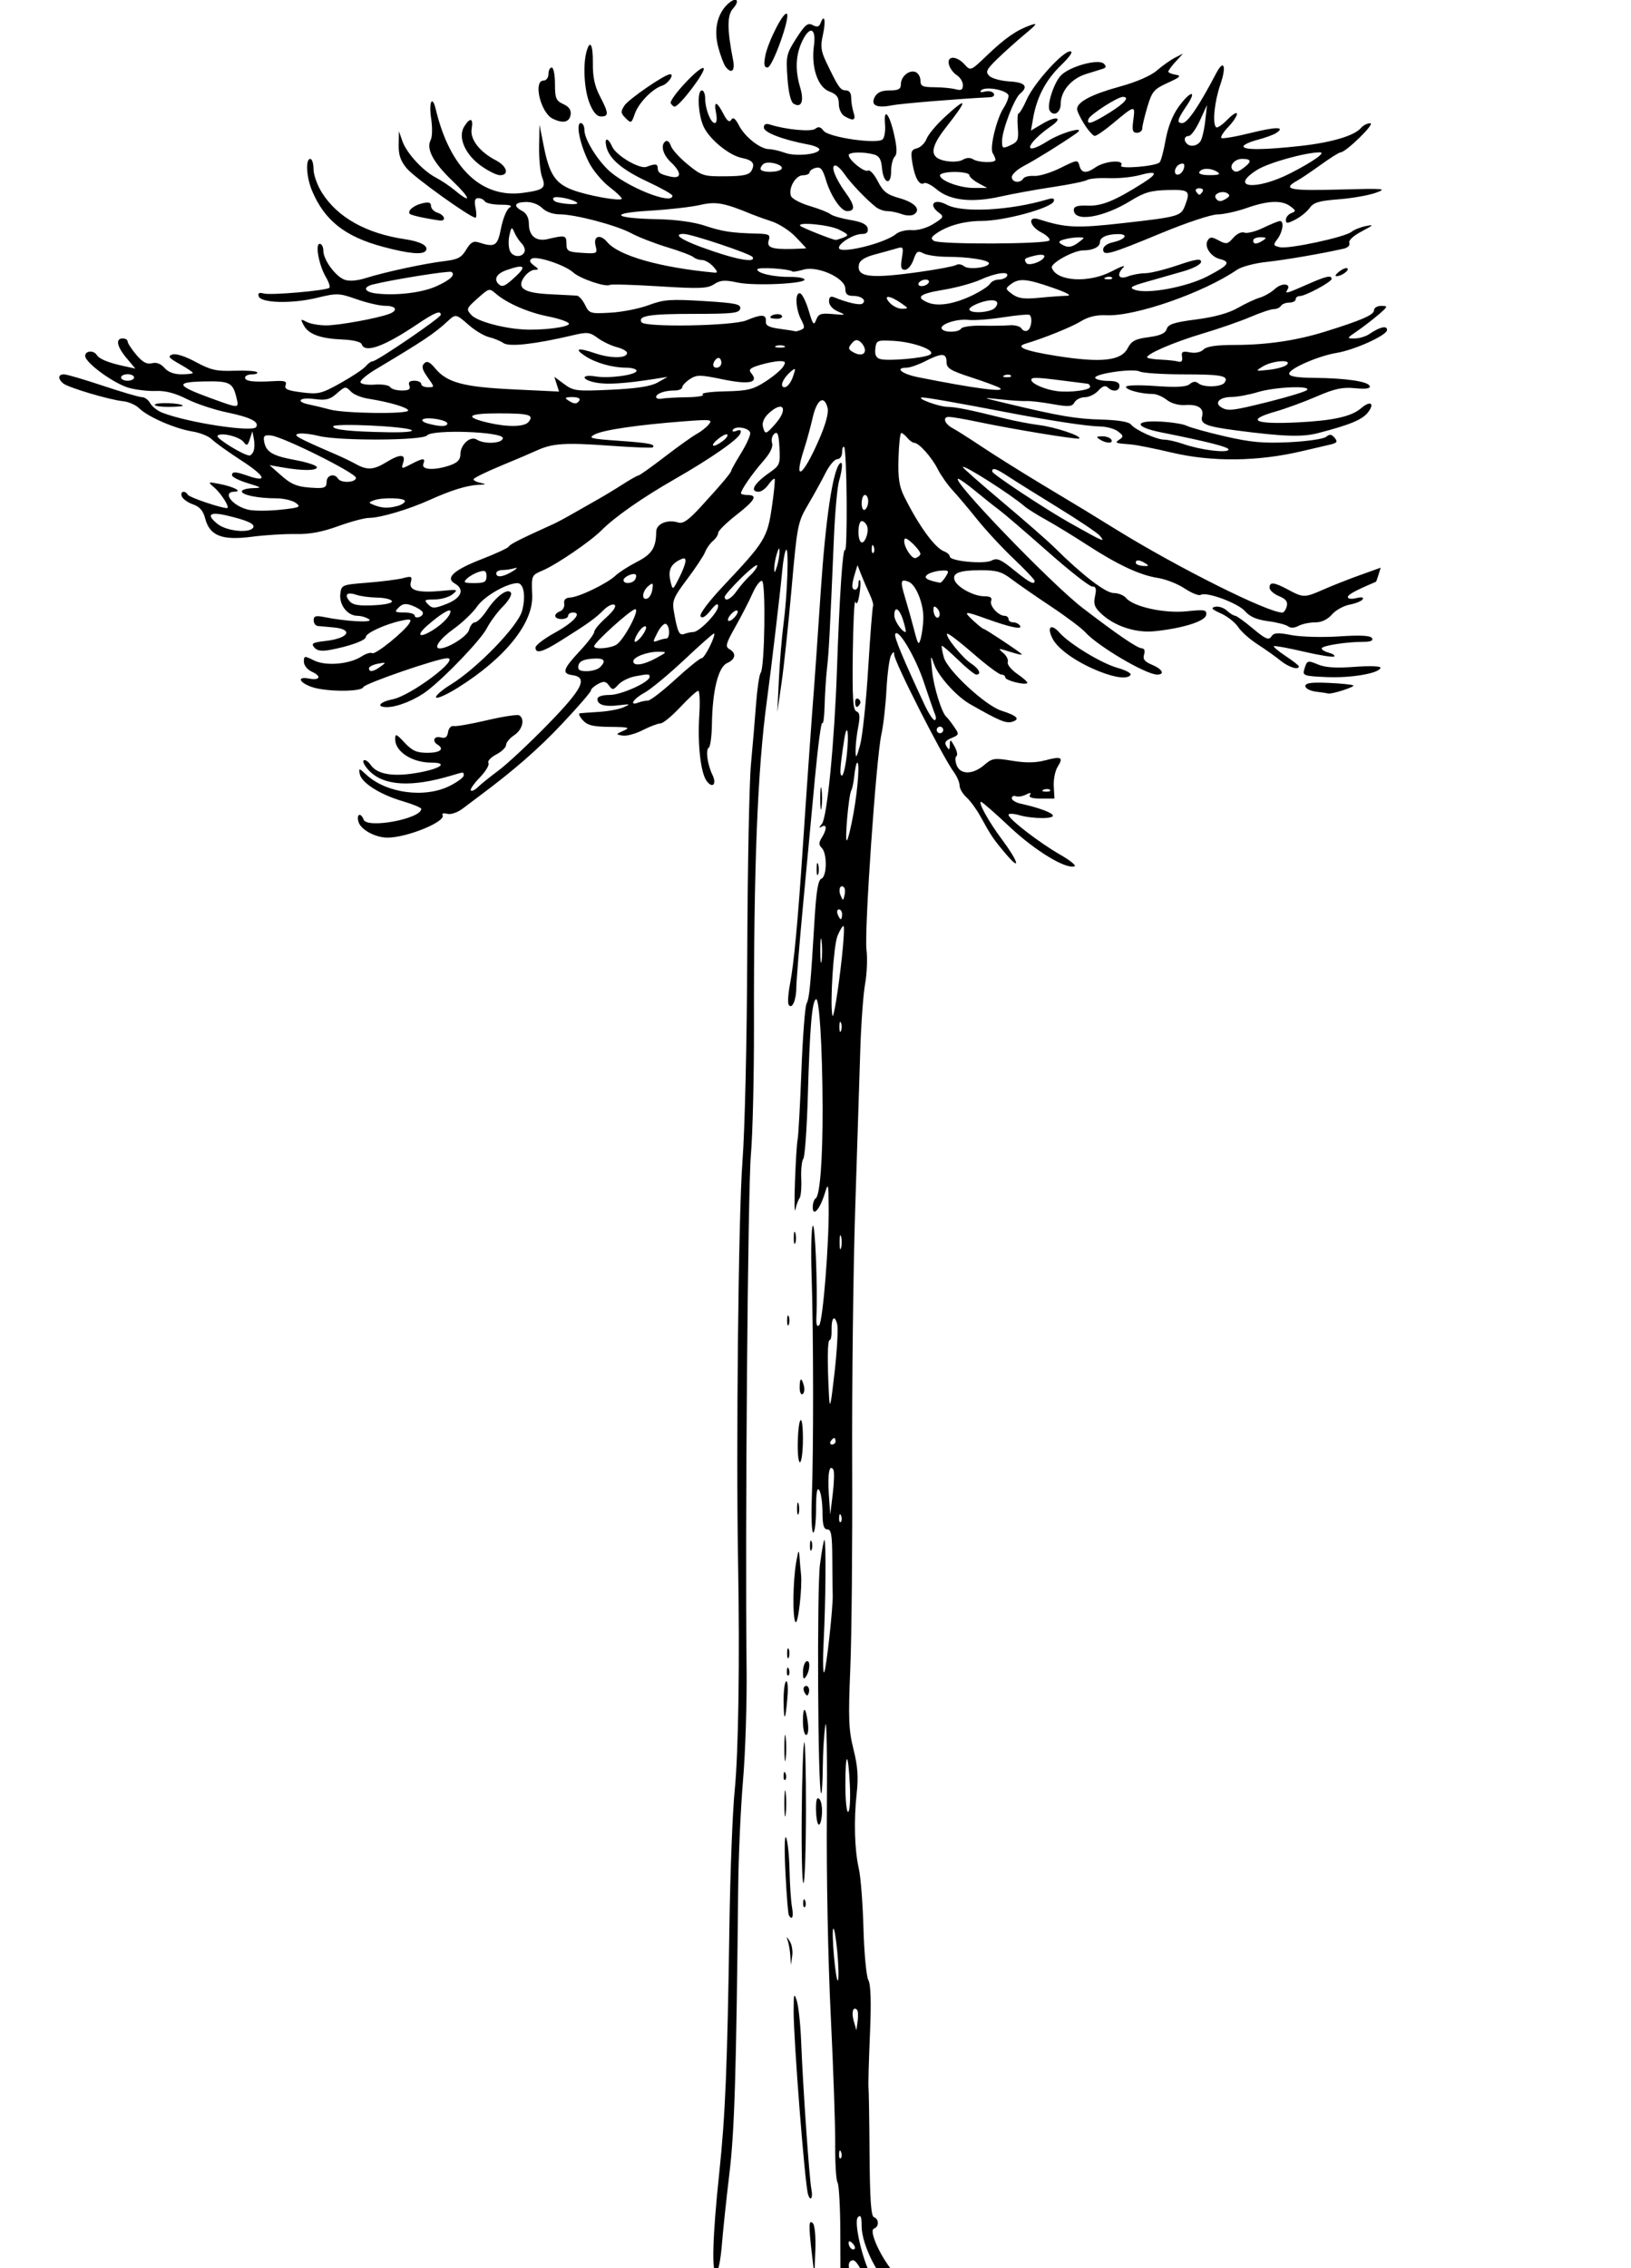 <?xml version="1.0" encoding="UTF-8" standalone="no"?>
<!-- Created with Inkscape (http://www.inkscape.org/) -->

<svg
   xmlns:dc="http://purl.org/dc/elements/1.1/"
   xmlns:cc="http://creativecommons.org/ns#"
   xmlns:rdf="http://www.w3.org/1999/02/22-rdf-syntax-ns#"
   xmlns:svg="http://www.w3.org/2000/svg"
   xmlns="http://www.w3.org/2000/svg"
   xmlns:sodipodi="http://sodipodi.sourceforge.net/DTD/sodipodi-0.dtd"
   xmlns:inkscape="http://www.inkscape.org/namespaces/inkscape"
   width="105mm"
   height="146mm"
   viewBox="0 0 105 146"
   version="1.1"
   id="svg8"
   inkscape:version="0.92.3 (2405546, 2018-03-11)"
   sodipodi:docname="araucaria_4_older_01.svg">
  <defs
     id="defs2" />
  <sodipodi:namedview
     id="base"
     pagecolor="#ffffff"
     bordercolor="#666666"
     borderopacity="1.0"
     inkscape:pageopacity="0.0"
     inkscape:pageshadow="2"
     inkscape:zoom="0.7"
     inkscape:cx="-0.54686088"
     inkscape:cy="204.43158"
     inkscape:document-units="mm"
     inkscape:current-layer="layer1"
     showgrid="false"
     inkscape:pagecheckerboard="true"
     height="147mm"
     inkscape:window-width="1920"
     inkscape:window-height="1055"
     inkscape:window-x="381"
     inkscape:window-y="0"
     inkscape:window-maximized="1"
     inkscape:snap-global="false" />
  <g
     inkscape:label="Layer 1"
     inkscape:groupmode="layer"
     id="layer1"
     transform="translate(0,-151)">
    <path
       style="fill:#000000;stroke-width:0.21"
       d="m 54.737,298.089 -0.63,-0.504 -0.01,-2.912 c -0.005,-1.601 -0.086,-3.034 -0.178,-3.184 -0.093,-0.15 -0.16,-1.235 -0.15,-2.412 0.01,-1.177 -0.12,-4.928 -0.288,-8.336 -0.174,-3.521 -0.282,-9.098 -0.25,-12.918 0.031,-3.697 -0.012,-6.296 -0.095,-5.776 -0.083,0.52 -0.159,1.741 -0.167,2.713 -0.009,0.972 -0.057,1.726 -0.108,1.675 -0.212,-0.212 -0.275,-13.202 -0.072,-14.742 0.119,-0.9 0.248,-1.605 0.288,-1.565 0.109,0.109 0.079,3.968 -0.049,6.458 -0.063,1.213 -0.05,2.143 0.028,2.066 0.131,-0.129 0.589,-4.287 0.551,-5.006 -0.009,-0.173 -0.02,-1.189 -0.025,-2.258 -0.007,-1.568 -0.068,-1.943 -0.319,-1.943 -0.233,0 -0.311,-0.272 -0.313,-1.103 -0.002,-0.606 -0.095,-1.245 -0.207,-1.418 -0.142,-0.219 -0.205,0.147 -0.207,1.208 -0.002,0.838 -0.083,1.523 -0.181,1.523 -0.098,0 -0.139,-1.016 -0.092,-2.258 0.115,-3.029 0.108,-10.595 -0.013,-14.25 -0.054,-1.628 -0.021,-3.086 0.074,-3.238 0.153,-0.247 0.32,3.953 0.234,5.877 -0.022,0.486 0.037,0.658 0.178,0.518 0.239,-0.239 0.643,-5.284 0.613,-7.652 -0.019,-1.513 -0.03,-1.544 -0.262,-0.796 -0.309,0.995 -0.764,1.501 -0.764,0.851 0,-0.247 0.085,-0.502 0.189,-0.566 0.277,-0.171 0.457,-2.554 0.445,-5.894 -0.014,-3.88 -0.211,-7.063 -0.429,-6.928 -0.255,0.158 -0.395,1.813 -0.52,6.176 -0.061,2.128 -0.193,3.971 -0.292,4.096 -0.099,0.125 -0.159,0.7 -0.133,1.278 0.026,0.578 -0.023,1.145 -0.111,1.26 -0.087,0.116 -0.208,0.446 -0.267,0.735 -0.06,0.289 -0.072,-0.515 -0.027,-1.785 0.045,-1.271 0.122,-2.501 0.172,-2.734 0.05,-0.233 0.159,-2.218 0.243,-4.411 0.084,-2.193 0.233,-4.143 0.332,-4.333 0.183,-0.353 0.258,-1.139 0.519,-5.472 0.107,-1.772 0.228,-2.487 0.434,-2.566 0.361,-0.138 0.382,-1.623 0.029,-1.977 -0.203,-0.203 -0.203,-0.344 0,-0.669 0.333,-0.533 0.33,-0.906 -0.005,-0.705 -0.194,0.117 -0.191,0.07 0.012,-0.181 0.335,-0.413 0.809,-5.274 0.968,-9.929 0.164,-4.79 0.377,-7.933 0.522,-7.699 0.069,0.111 0.114,-1.304 0.102,-3.144 -0.013,-1.84 -0.084,-3.406 -0.158,-3.48 -0.074,-0.074 -0.134,0.07 -0.134,0.321 0,0.262 -0.132,0.455 -0.311,0.455 -0.171,0 -0.513,0.402 -0.759,0.893 -0.247,0.491 -0.755,1.413 -1.129,2.048 -0.656,1.113 -0.694,1.307 -1.052,5.356 -0.204,2.311 -0.495,5.052 -0.646,6.091 l -0.275,1.89 0.102,-2.1 c 0.056,-1.155 0.19,-2.762 0.298,-3.571 0.246,-1.842 0.356,-4.967 0.167,-4.769 -0.078,0.082 -0.188,0.668 -0.246,1.303 -0.12,1.327 -0.717,6.384 -0.992,8.402 -0.601,4.413 -0.852,10.725 -0.832,20.94 0.006,3.257 -0.083,6.991 -0.198,8.297 -0.196,2.224 -0.38,24.174 -0.277,33.041 0.026,2.195 -0.077,5.438 -0.228,7.206 -0.151,1.768 -0.292,4.888 -0.313,6.931 -0.123,11.984 -0.236,15.681 -0.567,18.419 -0.195,1.617 -0.414,3.689 -0.487,4.604 -0.073,0.915 -0.231,1.696 -0.353,1.736 -0.313,0.103 -0.244,-2.315 0.182,-6.341 0.399,-3.778 0.526,-6.85 0.661,-15.963 0.051,-3.466 0.204,-7.388 0.339,-8.717 0.242,-2.369 0.331,-8.352 0.219,-14.598 -0.137,-7.58 0.024,-22.512 0.278,-25.835 0.158,-2.071 0.29,-7.759 0.313,-13.545 0.022,-5.486 0.129,-10.921 0.237,-12.078 0.108,-1.157 0.257,-2.907 0.33,-3.889 0.074,-0.982 0.207,-1.88 0.296,-1.995 0.262,-0.339 0.341,-5.831 0.085,-5.918 -0.121,-0.042 -0.394,0.318 -0.606,0.799 -0.212,0.481 -0.708,1.445 -1.102,2.142 -0.615,1.089 -0.671,1.294 -0.391,1.45 0.466,0.261 0.401,0.658 -0.147,0.899 -0.567,0.249 -0.946,1.771 -0.977,3.923 -0.011,0.773 -0.102,1.456 -0.202,1.518 -0.216,0.134 -0.089,1.087 0.233,1.75 0.294,0.604 0.005,0.912 -0.371,0.397 -0.389,-0.532 -0.594,-2.369 -0.473,-4.248 0.055,-0.856 0.023,-1.557 -0.07,-1.557 -0.094,0 -0.612,0.473 -1.152,1.05 -0.54,0.578 -1.115,1.05 -1.277,1.05 -0.162,0 -0.676,0.195 -1.143,0.433 -0.466,0.238 -1.053,0.396 -1.304,0.351 -0.444,-0.079 -0.443,-0.087 0.069,-0.314 0.454,-0.201 0.336,-0.235 -0.86,-0.246 -1.108,-0.011 -1.461,-0.098 -1.765,-0.433 -0.209,-0.231 -0.295,-0.431 -0.19,-0.444 0.105,-0.013 0.663,-0.053 1.24,-0.089 0.578,-0.036 1.287,-0.169 1.575,-0.296 0.475,-0.209 0.449,-0.222 -0.275,-0.132 -0.924,0.115 -1.406,-0.021 -1.406,-0.397 0,-0.165 0.296,-0.264 0.788,-0.265 0.747,-0.001 2.559,-0.819 2.569,-1.159 0.006,-0.201 -0.06,-0.204 -0.929,-0.041 -0.396,0.074 -0.882,0.314 -1.079,0.532 -0.328,0.362 -0.382,0.367 -0.608,0.058 -0.202,-0.276 -0.333,-0.294 -0.704,-0.096 -0.251,0.134 -0.456,0.322 -0.456,0.417 0,0.095 -0.827,1.052 -1.838,2.126 -1.549,1.646 -3.107,3.005 -5.409,4.718 -0.231,0.172 -0.684,0.513 -1.007,0.758 -0.337,0.256 -0.762,0.4 -0.998,0.338 -0.226,-0.059 -0.361,-0.026 -0.3,0.074 0.257,0.416 -2.257,1.453 -3.535,1.458 -0.802,0.003 -1.75,-0.519 -1.886,-1.04 -0.128,-0.49 0.162,-0.589 0.343,-0.116 0.228,0.595 3.707,-0.057 3.706,-0.695 -1.6e-4,-0.078 -0.546,-0.302 -1.212,-0.498 -1.453,-0.427 -2.642,-1.185 -2.747,-1.752 -0.072,-0.39 -0.049,-0.387 0.422,0.05 1.296,1.203 3.785,1.531 5.393,0.711 0.482,-0.246 0.876,-0.539 0.876,-0.652 0,-0.252 0.048,-0.252 -0.842,0.012 -2.514,0.747 -4.269,0.648 -5.211,-0.294 -0.298,-0.298 -0.473,-0.609 -0.39,-0.692 0.083,-0.083 0.294,0.052 0.467,0.3 0.431,0.615 1.51,0.776 3.141,0.468 1.405,-0.265 1.838,-0.63 0.748,-0.63 -1.232,0 -2.324,-0.708 -2.324,-1.508 0,-0.378 0.07,-0.352 0.609,0.225 0.49,0.525 0.778,0.652 1.47,0.652 0.815,0 1.112,-0.24 0.651,-0.525 -0.371,-0.23 -0.224,-0.578 0.198,-0.467 0.299,0.078 0.427,-0.014 0.478,-0.343 0.038,-0.25 0.197,-0.422 0.358,-0.387 0.159,0.035 1.128,-0.134 2.155,-0.376 1.027,-0.241 1.958,-0.382 2.07,-0.313 0.38,0.235 0.204,0.93 -0.322,1.275 -0.289,0.189 -0.525,0.473 -0.525,0.63 0,0.157 -0.287,0.434 -0.637,0.615 -0.35,0.181 -0.576,0.428 -0.501,0.549 0.075,0.121 -0.176,0.54 -0.556,0.933 -0.381,0.393 -0.639,0.767 -0.574,0.832 0.065,0.065 0.266,-0.03 0.447,-0.21 0.181,-0.181 0.783,-0.666 1.338,-1.078 0.555,-0.412 1.983,-1.747 3.173,-2.967 2.248,-2.303 2.603,-3.023 1.565,-3.17 -0.682,-0.097 -0.591,-0.393 0.473,-1.53 0.52,-0.556 0.945,-1.118 0.945,-1.25 0,-0.132 0.345,-0.547 0.767,-0.922 0.471,-0.419 0.678,-0.737 0.538,-0.824 -0.126,-0.078 -0.448,0.08 -0.714,0.35 -0.511,0.518 -1.009,0.873 -2.77,1.977 -1.161,0.728 -1.601,0.844 -1.601,0.424 0,-0.147 0.557,-0.573 1.239,-0.948 1.219,-0.67 1.789,-1.306 1.17,-1.306 -0.17,0 -0.308,0.095 -0.308,0.21 0,0.116 -0.189,0.21 -0.42,0.21 -0.497,0 -0.558,-0.322 -0.095,-0.5 0.179,-0.069 0.297,-0.29 0.263,-0.491 -0.042,-0.248 0.083,-0.375 0.387,-0.393 0.583,-0.034 2.371,-0.899 2.911,-1.408 0.231,-0.218 0.857,-0.619 1.391,-0.892 0.958,-0.49 1.226,-0.909 1.232,-1.931 0.003,-0.516 0.725,-0.819 1.424,-0.597 0.301,0.095 0.66,-0.155 1.433,-0.997 1.313,-1.431 1.977,-2.219 1.977,-2.346 0,-0.055 0.292,-0.574 0.648,-1.153 0.356,-0.579 0.611,-1.163 0.567,-1.297 -0.104,-0.312 -0.943,-0.446 -1.11,-0.177 -0.074,0.119 0.021,0.148 0.228,0.069 0.246,-0.095 0.325,-0.046 0.257,0.157 -0.127,0.382 -1.896,1.614 -4.265,2.971 -2.067,1.184 -3.814,2.407 -4.689,3.283 -0.709,0.71 -2.866,2.182 -3.765,2.57 -0.742,0.32 -0.738,0.309 -0.687,1.605 0.071,1.788 -1.733,4.033 -4.769,5.937 -0.719,0.451 -1.357,0.738 -1.419,0.639 -0.061,-0.099 0.367,-0.475 0.952,-0.835 1.685,-1.037 4.31,-3.746 4.58,-4.726 0.258,-0.937 0.118,-1.798 -0.291,-1.798 -0.686,0 -2.149,0.845 -2.597,1.499 -0.269,0.392 -0.949,1.042 -1.511,1.445 -0.888,0.636 -1.329,1.257 -0.893,1.257 0.542,0 1.783,-0.789 1.886,-1.199 0.066,-0.265 0.237,-0.482 0.378,-0.482 0.141,0 0.486,-0.346 0.765,-0.769 0.608,-0.92 1.349,-1.46 1.552,-1.132 0.076,0.124 -0.155,0.518 -0.513,0.877 -0.359,0.359 -0.829,0.996 -1.046,1.415 -0.376,0.729 -2.637,3.099 -3.831,4.016 -0.754,0.579 -1.921,1.053 -2.591,1.053 -0.725,0 -0.49,-0.331 0.354,-0.5 1.19,-0.238 4.407,-2.655 3.524,-2.648 -0.603,0.006 -5.328,1.633 -5.404,1.862 -0.106,0.317 -2.447,0.305 -3.337,-0.017 -0.817,-0.295 -0.938,-0.683 -0.167,-0.536 0.715,0.137 0.842,-0.144 0.198,-0.437 -0.293,-0.133 -0.519,-0.414 -0.519,-0.645 0,-0.387 0.035,-0.391 0.651,-0.084 0.76,0.379 2.291,0.248 3.07,-0.262 0.271,-0.177 0.577,-0.27 0.68,-0.206 0.197,0.122 2.084,-1.402 2.395,-1.935 0.15,-0.256 0.061,-0.282 -0.525,-0.155 -1.027,0.222 -2.281,0.796 -2.281,1.044 0,0.225 -1.052,0.605 -2.324,0.84 -0.532,0.098 -0.822,0.051 -1,-0.165 -0.212,-0.255 -0.099,-0.321 0.714,-0.412 1.534,-0.173 1.854,-0.766 0.475,-0.879 -0.385,-0.032 -0.818,-0.071 -0.963,-0.087 -0.144,-0.017 -0.263,-0.183 -0.263,-0.371 0,-0.273 0.136,-0.314 0.683,-0.203 1.427,0.289 3.217,0.379 2.888,0.145 -0.173,-0.123 -0.513,-0.225 -0.755,-0.227 -0.636,-0.004 -1.179,-0.698 -1.099,-1.402 0.067,-0.587 0.095,-0.598 1.749,-0.729 0.924,-0.073 1.955,-0.205 2.291,-0.293 0.546,-0.144 0.598,-0.116 0.497,0.27 -0.138,0.529 0.484,0.695 2.043,0.544 0.98,-0.095 1.023,-0.08 0.642,0.228 -0.224,0.181 -0.741,0.33 -1.148,0.33 -0.658,0 -0.705,0.035 -0.424,0.316 0.281,0.281 0.413,0.277 1.2,-0.032 0.951,-0.374 1.174,-0.939 0.517,-1.312 -0.629,-0.358 -0.059,-0.872 1.742,-1.57 0.919,-0.356 1.703,-0.721 1.742,-0.812 0.061,-0.141 0.711,-0.469 2.87,-1.447 0.231,-0.105 0.798,-0.408 1.26,-0.675 0.462,-0.267 1.171,-0.67 1.575,-0.896 0.404,-0.226 1.135,-0.668 1.624,-0.982 0.489,-0.314 0.945,-0.571 1.013,-0.571 0.069,0 0.833,-0.543 1.698,-1.208 0.865,-0.664 1.791,-1.325 2.058,-1.469 0.266,-0.144 0.613,-0.417 0.771,-0.607 0.264,-0.318 0.136,-0.334 -1.601,-0.201 -2.968,0.227 -5.185,0.552 -5.738,0.842 -0.453,0.237 -0.284,0.282 1.556,0.411 1.94,0.136 2.382,0.223 2.172,0.425 -0.048,0.046 -1.316,-0.004 -2.818,-0.113 -2.836,-0.205 -3.643,-0.15 -4.652,0.316 -0.329,0.152 -1.378,0.598 -2.33,0.992 -0.952,0.394 -1.732,0.78 -1.733,0.859 -0.001,0.079 0.211,0.184 0.471,0.234 0.38,0.073 0.353,0.097 -0.143,0.12 -0.754,0.035 -1.78,0.353 -3.166,0.98 -1.331,0.603 -3.172,1.149 -3.872,1.149 -0.297,0 -1.202,0.241 -2.01,0.535 -1.03,0.375 -1.846,0.526 -2.73,0.506 -0.693,-0.016 -1.969,0.063 -2.836,0.176 -1.91,0.248 -2.701,-0.064 -2.991,-1.183 -0.128,-0.493 -0.353,-0.753 -0.783,-0.903 -0.332,-0.116 -0.655,-0.346 -0.719,-0.511 -0.127,-0.331 0.195,-0.417 0.388,-0.104 0.104,0.168 2.126,0.854 2.516,0.854 0.219,0 -0.333,-0.9 -0.806,-1.314 -0.439,-0.384 -0.437,-0.385 0.293,-0.247 0.919,0.174 1.553,0.495 0.998,0.505 -0.839,0.015 -0.113,0.941 0.914,1.166 0.361,0.079 1.28,0.077 2.044,-0.004 1.255,-0.134 1.349,-0.177 0.986,-0.442 -0.221,-0.161 -0.797,-0.293 -1.28,-0.293 -1.142,0 -2.192,-0.214 -2.192,-0.446 0,-0.101 0.307,-0.194 0.683,-0.206 0.644,-0.021 0.626,-0.039 -0.315,-0.327 -0.549,-0.168 -0.998,-0.394 -0.998,-0.503 0,-0.256 0.209,-0.249 1.014,0.031 1.318,0.46 1.145,0.029 -0.388,-0.967 -0.864,-0.561 -1.732,-1.183 -1.928,-1.381 -0.196,-0.199 -0.763,-0.426 -1.26,-0.505 -1.102,-0.176 -2.868,-0.946 -3.408,-1.486 -0.219,-0.219 -0.69,-0.426 -1.047,-0.461 -0.865,-0.085 -3.522,-0.875 -3.852,-1.146 -0.356,-0.292 -0.331,-0.584 0.049,-0.584 0.172,0 1.301,0.331 2.509,0.735 1.209,0.404 2.341,0.735 2.516,0.735 0.175,0 0.413,0.176 0.528,0.391 0.115,0.215 0.473,0.492 0.795,0.616 1.677,0.643 5.808,1.27 6.027,0.916 0.21,-0.34 -0.369,-0.628 -1.904,-0.948 -0.82,-0.171 -1.979,-0.559 -2.577,-0.862 -0.734,-0.372 -1.374,-0.538 -1.969,-0.512 -0.485,0.021 -1.267,-0.068 -1.738,-0.199 -0.967,-0.269 -2.82,-1.619 -2.82,-2.055 0,-0.339 0.544,-0.385 0.743,-0.064 0.16,0.26 0.748,0.5 1.765,0.721 l 0.723,0.157 -0.565,-0.672 c -0.627,-0.746 -0.731,-1.27 -0.25,-1.27 0.173,0 0.315,0.087 0.315,0.194 0,0.107 0.25,0.491 0.556,0.855 0.407,0.484 0.678,0.631 1.009,0.548 0.295,-0.074 0.576,0.03 0.807,0.3 0.228,0.266 0.618,0.414 1.091,0.414 0.405,0 0.737,-0.041 0.737,-0.091 0,-0.05 -0.384,-0.307 -0.852,-0.571 -0.698,-0.392 -0.784,-0.503 -0.473,-0.612 0.23,-0.081 0.825,0.108 1.512,0.479 0.959,0.519 1.337,0.605 2.468,0.564 0.735,-0.027 1.399,0.015 1.476,0.092 0.077,0.077 -0.065,0.14 -0.315,0.14 -0.25,0 -0.455,0.095 -0.455,0.21 0,0.238 0.541,0.305 1.838,0.228 0.72,-0.043 0.869,0.008 0.772,0.262 -0.095,0.248 0.128,0.346 1.041,0.461 1.075,0.134 1.262,0.089 2.504,-0.605 0.738,-0.413 1.463,-0.896 1.61,-1.073 0.147,-0.177 0.35,-0.323 0.45,-0.323 0.272,0 4.387,-2.806 4.387,-2.991 0,-0.307 -0.387,-0.153 -1.502,0.597 -2.147,1.447 -3.39,1.895 -3.59,1.296 -0.051,-0.153 -0.551,-0.276 -1.234,-0.304 -1.427,-0.058 -2.189,-0.337 -2.499,-0.915 -0.218,-0.407 -0.202,-0.426 0.183,-0.22 0.232,0.124 0.8,0.226 1.262,0.226 0.817,0 3.33,-0.459 4.071,-0.744 0.581,-0.223 0.429,-0.516 -0.268,-0.516 -0.349,0 -1.175,-0.19 -1.835,-0.422 -1.141,-0.401 -1.267,-0.406 -2.568,-0.091 -1.614,0.391 -3.598,0.339 -3.742,-0.097 -0.069,-0.209 0.028,-0.262 0.333,-0.182 0.469,0.123 4.039,-0.191 4.219,-0.371 0.061,-0.061 -0.041,-0.368 -0.226,-0.682 -0.451,-0.763 -0.708,-2.146 -0.399,-2.146 0.128,0 0.233,0.198 0.233,0.44 0,0.585 0.772,1.645 1.362,1.869 0.301,0.114 0.806,0.074 1.393,-0.111 1.221,-0.385 3.789,-0.937 5.059,-1.087 0.839,-0.099 1.084,-0.229 1.381,-0.732 0.273,-0.463 0.463,-0.578 0.782,-0.477 1.086,0.347 1.234,0.255 1.463,-0.909 0.12,-0.611 0.36,-1.201 0.533,-1.31 0.227,-0.143 0.07,-0.199 -0.565,-0.201 -0.484,-0.002 -0.939,-0.098 -1.01,-0.213 -0.071,-0.116 -0.264,-0.21 -0.427,-0.21 -0.218,0 -0.264,0.167 -0.171,0.63 0.069,0.347 0.066,0.63 -0.006,0.63 -0.323,0 -3.926,-2.582 -4.416,-3.166 -0.406,-0.482 -0.54,-0.871 -0.528,-1.524 l 0.017,-0.877 0.219,0.63 c 0.27,0.776 1.32,1.921 2.163,2.358 0.347,0.18 0.897,0.55 1.224,0.822 1.114,0.93 1.004,0.498 -0.155,-0.607 -1.244,-1.187 -1.711,-2.064 -1.407,-2.639 0.103,-0.195 0.117,-0.806 0.032,-1.359 -0.166,-1.081 0.067,-1.574 0.294,-0.621 0.904,3.796 2.948,5.75 5.63,5.382 1.327,-0.182 1.481,-0.309 1.217,-1.004 -0.12,-0.316 -0.207,-1.206 -0.194,-1.978 l 0.025,-1.404 0.281,1.411 c 0.355,1.783 0.743,2.369 1.84,2.786 0.942,0.358 3.014,0.737 3.17,0.581 0.052,-0.052 -0.295,-0.393 -0.773,-0.758 -0.478,-0.364 -1.082,-1.087 -1.342,-1.606 -0.572,-1.139 -0.856,-2.519 -0.517,-2.519 0.128,0 0.233,0.202 0.233,0.448 0,0.552 0.723,1.776 1.499,2.537 1.104,1.084 4.192,2.335 4.166,1.689 -0.004,-0.087 -0.715,-0.488 -1.581,-0.893 -1.656,-0.773 -2.481,-1.471 -2.671,-2.258 -0.147,-0.609 0.106,-0.612 0.375,-0.004 0.252,0.57 1.766,1.462 2.203,1.299 0.557,-0.209 0.716,-0.197 0.726,0.053 0.013,0.33 0.121,0.407 0.797,0.57 0.747,0.179 0.771,-0.245 0.053,-0.92 -0.532,-0.5 -0.687,-1.136 -0.33,-1.356 0.107,-0.066 0.255,0.069 0.328,0.299 0.073,0.231 0.56,0.77 1.082,1.197 0.9,0.737 1.025,0.777 2.431,0.766 1.148,-0.009 1.526,-0.089 1.675,-0.356 0.256,-0.458 0.089,-0.683 -0.613,-0.824 -0.815,-0.164 -2.058,-1.173 -2.454,-1.992 -0.369,-0.764 -0.453,-2.356 -0.123,-2.356 0.116,0 0.21,0.23 0.21,0.511 0,0.676 0.356,1.589 0.62,1.589 0.121,0 0.157,-0.266 0.084,-0.63 -0.163,-0.816 0.036,-0.803 0.467,0.031 0.244,0.472 0.39,0.583 0.509,0.389 0.12,-0.194 0.262,-0.088 0.501,0.373 0.379,0.733 1.378,1.517 1.932,1.517 0.205,0 0.671,0.108 1.036,0.24 0.686,0.248 2.202,0.092 2.202,-0.226 0,-0.098 -0.323,-0.238 -0.719,-0.312 -1.62,-0.304 -2.852,-0.775 -2.852,-1.089 0,-0.223 0.125,-0.281 0.411,-0.191 1.033,0.328 2.648,0.476 2.904,0.266 0.195,-0.159 0.34,-0.124 0.525,0.126 0.318,0.43 3.475,0.887 3.81,0.552 0.118,-0.118 0.186,-0.554 0.15,-0.969 -0.097,-1.124 0.281,-0.691 0.586,0.671 0.192,0.86 0.202,1.25 0.036,1.417 -0.127,0.127 -0.23,0.55 -0.23,0.941 0,0.964 -0.504,0.783 -0.589,-0.212 -0.048,-0.565 -0.177,-0.78 -0.525,-0.874 -0.677,-0.181 -1.616,-0.156 -1.616,0.044 0,0.316 1.015,1.133 1.237,0.996 0.12,-0.074 0.405,0.233 0.634,0.683 0.344,0.674 0.588,0.865 1.392,1.09 1.003,0.281 1.42,0.75 0.933,1.051 -0.152,0.094 -0.502,0.084 -0.779,-0.021 -0.277,-0.105 -0.691,-0.192 -0.919,-0.192 -0.228,0 -0.565,-0.118 -0.747,-0.263 -0.627,-0.495 -1.646,-1.564 -2.023,-2.121 -0.208,-0.307 -0.474,-0.557 -0.592,-0.557 -0.323,0 -0.004,0.833 0.673,1.764 0.598,0.822 0.625,1.176 0.088,1.176 -0.395,0 -1.056,-0.976 -1.369,-2.022 -0.206,-0.689 -0.34,-0.845 -0.654,-0.763 -0.217,0.057 -0.395,0.187 -0.395,0.289 0,0.102 -0.191,0.186 -0.425,0.186 -0.476,0 -0.96,0.843 -0.769,1.341 0.067,0.174 0.611,0.462 1.21,0.64 0.599,0.178 1.197,0.413 1.33,0.524 0.133,0.11 0.711,0.279 1.284,0.375 0.732,0.123 1.063,0.283 1.112,0.538 0.048,0.251 -0.066,0.363 -0.373,0.363 -0.513,0 -1.478,0.58 -1.478,0.888 0,0.435 2.935,-0.274 3.675,-0.887 0.2,-0.166 0.66,-0.278 1.022,-0.25 0.385,0.03 0.961,-0.136 1.385,-0.398 0.656,-0.406 0.692,-0.475 0.368,-0.712 -0.733,-0.536 -0.327,-0.964 0.497,-0.523 0.998,0.534 4.067,0.372 6.472,-0.343 0.358,-0.106 0.476,-0.073 0.412,0.117 -0.146,0.438 -3.186,1.268 -4.646,1.268 -1.063,0 -2.11,0.278 -2.832,0.751 -0.417,0.273 -0.467,0.384 -0.237,0.532 0.375,0.242 7.286,0.214 7.436,-0.03 0.063,-0.102 -0.172,-0.333 -0.523,-0.514 -0.766,-0.396 -0.899,-1.081 -0.164,-0.847 1.749,0.557 2.423,0.587 5.45,0.246 3.558,-0.402 3.706,-0.444 3.965,-1.125 0.364,-0.958 0.277,-1.036 -1.119,-1.002 -1.068,0.026 -1.509,0.153 -2.366,0.683 -1.778,1.099 -3.673,1.406 -3.673,0.594 0,-0.225 0.236,-0.297 0.893,-0.272 0.901,0.034 1.738,-0.307 3.531,-1.439 1.041,-0.657 0.968,-0.838 -0.211,-0.52 -0.479,0.129 -1.37,0.214 -1.981,0.189 -0.611,-0.025 -1.229,0.028 -1.374,0.118 -0.145,0.089 -1.13,0.292 -2.189,0.45 -1.059,0.158 -2.587,0.436 -3.396,0.617 -1.838,0.412 -3.251,0.253 -4.1,-0.462 -0.339,-0.286 -0.703,-0.466 -0.808,-0.401 -0.297,0.184 -0.597,-0.321 -0.753,-1.267 -0.125,-0.759 -0.09,-0.878 0.289,-0.977 0.237,-0.062 0.516,-0.336 0.62,-0.61 0.104,-0.273 0.623,-0.897 1.153,-1.386 1.504,-1.386 1.533,-1.179 0.092,0.653 -1.054,1.341 -1.063,1.961 -0.031,2.154 0.44,0.083 0.92,0.05 1.122,-0.076 0.214,-0.134 0.469,-0.147 0.649,-0.033 0.36,0.228 1.453,0.256 1.448,0.036 -0.002,-0.087 -0.081,-0.28 -0.177,-0.431 -0.207,-0.326 0.249,-2.211 0.701,-2.901 0.175,-0.268 0.319,-0.619 0.319,-0.782 0,-0.348 -1.468,-0.646 -1.758,-0.356 -0.117,0.117 -0.025,0.149 0.234,0.081 0.235,-0.061 0.49,-0.009 0.568,0.117 0.081,0.131 -0.021,0.236 -0.239,0.247 -1.931,0.093 -5.768,0.409 -6.311,0.52 -0.979,0.2 -1.393,3.8e-4 -1.107,-0.535 0.16,-0.299 0.44,-0.423 0.954,-0.423 0.572,0 0.728,-0.085 0.728,-0.394 0,-0.504 0.53,-0.949 0.943,-0.791 0.175,0.067 0.318,0.314 0.318,0.549 0,0.361 0.136,0.427 0.893,0.43 0.491,0.002 1.105,0.06 1.365,0.13 0.367,0.098 0.473,0.039 0.473,-0.267 0,-0.217 -0.176,-0.504 -0.391,-0.638 -0.215,-0.134 -0.443,-0.441 -0.505,-0.681 -0.153,-0.583 0.483,-0.589 1.008,-0.009 0.385,0.425 0.391,0.423 1.45,-0.593 1.152,-1.105 1.897,-1.621 2.798,-1.938 0.474,-0.167 0.408,-0.063 -0.369,0.582 -0.52,0.432 -1.315,1.144 -1.768,1.584 -0.712,0.692 -0.782,0.84 -0.523,1.099 0.165,0.165 0.747,0.325 1.294,0.357 1.016,0.059 1.248,0.324 0.69,0.787 -0.383,0.318 -1.163,2.367 -1.163,3.056 0,0.475 0.04,0.495 0.543,0.265 0.481,-0.219 0.535,-0.35 0.471,-1.151 -0.04,-0.497 -0.015,-0.903 0.055,-0.903 0.07,0 0.305,-0.402 0.523,-0.893 0.465,-1.05 2.313,-3.098 2.795,-3.098 0.214,0 0.002,0.322 -0.588,0.893 -0.975,0.943 -1.556,2.04 -1.794,3.39 l -0.144,0.817 0.777,-0.458 c 0.869,-0.512 1.316,-0.382 0.543,0.158 -1.676,1.17 -1.89,2.019 -0.249,0.982 0.912,-0.576 2.594,-1.024 1.828,-0.487 -0.912,0.639 -2.613,1.695 -3.342,2.075 -0.433,0.226 -0.788,0.55 -0.788,0.721 0,0.351 0.536,0.423 0.737,0.099 0.072,-0.117 0.388,-0.193 0.702,-0.169 0.314,0.024 1.074,-0.207 1.689,-0.513 1.076,-0.536 1.121,-0.542 1.225,-0.146 0.127,0.485 0.438,0.521 1.015,0.117 0.622,-0.436 1.92,-0.531 1.667,-0.123 -0.147,0.238 2.197,0.047 2.474,-0.202 0.089,-0.08 0.264,-0.729 0.39,-1.443 0.146,-0.826 0.45,-1.603 0.838,-2.139 0.769,-1.062 1.227,-1.113 0.509,-0.057 -0.597,0.878 -0.653,1.108 -0.27,1.104 0.332,-0.003 1.079,-1.103 2.18,-3.207 0.5,-0.955 0.678,-0.46 0.265,0.736 -0.378,1.094 -0.516,2.495 -0.271,2.74 0.069,0.069 0.4,-0.155 0.735,-0.497 0.335,-0.343 0.609,-0.507 0.609,-0.365 0,0.142 -0.253,0.522 -0.562,0.845 -0.309,0.323 -0.509,0.64 -0.444,0.705 0.065,0.065 0.901,-0.076 1.856,-0.314 1.676,-0.417 2.309,-0.416 1.664,0.003 -0.17,0.111 -0.711,0.306 -1.202,0.434 -0.491,0.128 -0.893,0.316 -0.893,0.418 0,0.242 1.329,0.232 3.676,-0.027 2.003,-0.221 3.478,-0.662 3.895,-1.164 0.139,-0.167 0.406,-0.3 0.594,-0.296 0.336,0.008 -1.571,1.869 -1.925,1.878 -0.092,0.002 -0.659,0.359 -1.26,0.793 -0.602,0.434 -1.277,0.889 -1.501,1.013 -1.026,0.564 -0.536,0.672 2.656,0.584 2.973,-0.082 3.15,-0.066 2.373,0.211 -0.462,0.164 -1.537,0.352 -2.389,0.417 -1.242,0.095 -1.608,0.203 -1.851,0.549 -0.166,0.237 -0.58,0.575 -0.92,0.751 -0.523,0.27 -0.617,0.274 -0.617,0.021 0,-0.164 0.156,-0.358 0.347,-0.431 0.313,-0.12 0.308,-0.163 -0.053,-0.436 -0.545,-0.413 -1.44,-0.38 -2.815,0.104 -0.635,0.224 -1.486,0.41 -1.89,0.415 -0.404,0.004 -2.011,0.538 -3.571,1.185 -3.358,1.392 -3.781,1.512 -3.781,1.067 0,-0.188 0.263,-0.381 0.628,-0.461 0.799,-0.176 1.031,-0.526 0.347,-0.526 -0.722,0 -1.185,0.205 -1.185,0.525 0,0.302 -0.456,0.525 -1.076,0.525 -0.617,0 -2.114,0.826 -2.02,1.114 0.291,0.883 2.379,1.01 3.852,0.234 0.566,-0.298 0.911,-0.421 0.766,-0.273 -0.478,0.491 -0.323,0.828 0.276,0.6 0.296,-0.113 0.8,-0.205 1.118,-0.205 0.319,0 1.258,-0.231 2.087,-0.513 1.166,-0.397 1.507,-0.448 1.507,-0.225 0,0.169 -0.478,0.424 -1.155,0.618 -0.635,0.181 -1.698,0.485 -2.36,0.674 -0.996,0.285 -1.128,0.373 -0.761,0.509 0.814,0.301 3.348,-0.168 4.694,-0.868 1.369,-0.712 1.52,-0.924 0.791,-1.11 -0.59,-0.15 -1.021,-0.808 -0.782,-1.195 0.15,-0.242 0.261,-0.242 0.714,5.9e-4 0.485,0.26 0.575,0.243 0.934,-0.17 0.23,-0.265 0.532,-0.406 0.717,-0.335 0.176,0.068 0.725,-0.073 1.22,-0.312 0.495,-0.239 0.977,-0.435 1.07,-0.435 0.279,0 0.181,0.703 -0.16,1.155 -0.293,0.387 -0.281,0.429 0.15,0.531 0.562,0.134 4.204,-0.648 4.617,-0.991 0.161,-0.133 0.575,-0.3 0.921,-0.37 0.541,-0.11 0.503,-0.062 -0.269,0.342 -0.532,0.279 -0.856,0.58 -0.795,0.739 0.059,0.155 -0.095,0.314 -0.362,0.374 -1.413,0.32 -3.787,0.728 -4.981,0.855 -0.751,0.08 -1.602,0.307 -1.89,0.505 -2.158,1.48 -6.549,3.009 -8.402,2.925 -0.651,-0.029 -1.169,0.095 -1.663,0.399 -0.593,0.365 -2.402,1.094 -3.536,1.427 -0.711,0.208 -0.054,0.47 1.995,0.795 2.872,0.455 4.149,0.316 4.569,-0.497 0.242,-0.468 0.487,-0.597 1.343,-0.711 0.756,-0.1 1.081,-0.247 1.17,-0.526 0.098,-0.31 0.48,-0.433 1.906,-0.617 1.169,-0.151 2.089,-0.406 2.673,-0.741 0.489,-0.281 1.126,-0.578 1.415,-0.661 0.289,-0.083 0.731,-0.339 0.982,-0.569 0.435,-0.398 1.049,-0.351 0.794,0.061 -0.174,0.281 -0.071,0.254 1.249,-0.33 1.242,-0.549 1.595,-0.631 1.595,-0.367 0,0.195 -1.687,1.104 -2.048,1.103 -0.144,-3.2e-4 -0.263,0.094 -0.263,0.209 0,0.116 -0.183,0.21 -0.408,0.21 -0.224,0 -0.466,0.095 -0.538,0.21 -0.071,0.116 -0.278,0.21 -0.459,0.21 -0.181,0 -0.861,0.228 -1.51,0.506 -0.65,0.278 -2.032,0.758 -3.072,1.067 -1.894,0.562 -3.744,1.369 -3.561,1.552 0.054,0.054 0.452,0.112 0.884,0.13 0.433,0.018 0.928,0.072 1.102,0.121 0.214,0.061 0.293,-0.037 0.247,-0.306 -0.056,-0.328 0.031,-0.376 0.51,-0.285 0.348,0.067 0.694,-0.007 0.871,-0.183 0.203,-0.203 0.823,-0.294 2.011,-0.295 2.066,-0.002 3.973,-0.283 5.814,-0.856 2.359,-0.735 3.151,-1.081 3.151,-1.376 0,-0.158 0.212,-0.285 0.473,-0.283 0.442,0.003 0.43,0.04 -0.199,0.578 -0.369,0.316 -0.982,0.787 -1.362,1.047 -0.675,0.461 -0.679,0.473 -0.163,0.473 0.29,0 0.714,-0.126 0.942,-0.28 0.691,-0.467 1.149,-0.574 1.149,-0.267 0,0.339 -2.09,1.288 -3.256,1.478 -1.16,0.19 -3.038,1.009 -3.042,1.327 -0.002,0.186 0.468,0.267 1.624,0.278 2.047,0.02 3.461,0.231 3.561,0.532 0.052,0.157 -0.254,0.201 -0.945,0.134 -0.816,-0.078 -1.315,0.029 -2.475,0.532 -0.799,0.347 -2,0.786 -2.669,0.977 -1.912,0.545 -1.342,0.826 1.402,0.693 2.325,-0.113 3.505,-0.375 4.135,-0.917 0.572,-0.493 0.882,-0.338 0.466,0.233 -0.364,0.499 -1.135,0.825 -3.268,1.378 -0.999,0.259 -2.26,0.215 -5.301,-0.187 -1.887,-0.25 -2.265,-0.407 -2.139,-0.89 0.138,-0.529 -0.252,-0.793 -1.086,-0.736 -0.424,0.029 -0.895,-0.102 -1.188,-0.332 -0.266,-0.21 -0.67,-0.381 -0.898,-0.381 -0.743,0 -1.726,-0.258 -1.726,-0.454 0,-0.111 0.799,-0.135 1.895,-0.057 1.361,0.096 1.983,0.062 2.205,-0.123 0.217,-0.18 0.39,-0.192 0.573,-0.041 0.32,0.265 1.468,0.232 1.666,-0.048 0.312,-0.439 -0.161,-0.538 -2.585,-0.538 -1.387,0 -2.681,-0.084 -2.876,-0.185 -0.428,-0.225 -3.02,0.16 -2.857,0.424 0.062,0.1 0.438,0.182 0.835,0.182 0.502,0 0.723,0.096 0.723,0.315 0,0.361 -0.442,0.419 -0.761,0.1 -0.147,-0.147 -0.337,-0.08 -0.6,0.21 -0.212,0.234 -0.602,0.425 -0.867,0.425 -0.265,0 -0.565,0.149 -0.667,0.331 -0.159,0.283 -0.363,0.299 -1.428,0.11 -0.684,-0.122 -1.432,-0.209 -1.663,-0.194 -0.231,0.015 -0.987,-0.035 -1.68,-0.109 -1.246,-0.134 -1.241,-0.131 0.42,0.266 3.4,0.814 4.447,0.992 6.091,1.036 1.05,0.028 1.759,0.144 1.89,0.31 0.287,0.362 1.651,0.982 2.158,0.982 0.228,0 0.781,0.127 1.229,0.283 1.078,0.375 2.764,0.591 2.899,0.372 0.099,-0.16 -1.235,-0.506 -4.335,-1.124 -1.725,-0.343 -1.775,-0.779 -0.08,-0.696 0.726,0.036 1.5,0.157 1.72,0.27 0.22,0.113 1.329,0.42 2.464,0.682 1.66,0.383 2.469,0.457 4.14,0.377 1.142,-0.055 2.21,-0.21 2.372,-0.345 0.228,-0.19 0.353,-0.175 0.552,0.064 0.213,0.257 0.156,0.332 -0.34,0.445 -0.328,0.075 -1.116,0.259 -1.751,0.409 -2.853,0.675 -5.81,0.708 -8.402,0.093 -1.097,-0.26 -2.279,-0.495 -2.626,-0.522 -1.027,-0.08 -1.064,-0.096 -0.735,-0.316 0.273,-0.182 0.26,-0.253 -0.093,-0.522 -0.224,-0.171 -0.744,-0.314 -1.155,-0.319 -0.798,-0.008 -3.228,-0.377 -6.051,-0.92 -3.139,-0.603 -5.195,-0.963 -5.409,-0.946 -0.433,0.035 1.074,0.594 1.625,0.603 0.563,0.009 1.41,0.181 3.731,0.757 0.635,0.158 1.624,0.346 2.198,0.419 1.035,0.132 2.728,0.699 2.567,0.86 -0.092,0.092 -4.21,-0.583 -6.55,-1.073 -0.809,-0.17 -1.633,-0.312 -1.831,-0.316 -0.449,-0.01 -0.299,0.452 0.239,0.732 0.217,0.113 1.063,0.651 1.881,1.196 0.817,0.544 2.552,1.631 3.855,2.416 1.303,0.784 2.525,1.52 2.717,1.636 0.192,0.116 1.137,0.696 2.1,1.291 3.992,2.463 9.724,5.325 10.662,5.325 0.098,0 0.225,-0.182 0.283,-0.404 0.078,-0.298 -0.053,-0.47 -0.501,-0.656 -0.334,-0.138 -0.606,-0.381 -0.606,-0.541 0,-0.395 0.282,-0.364 1.205,0.131 0.974,0.522 1.05,0.521 2.295,-0.027 0.558,-0.246 1.609,-0.66 2.334,-0.92 l 1.319,-0.472 -0.137,0.447 c -0.075,0.246 -0.149,0.452 -0.164,0.458 -1.347,0.573 -1.812,0.826 -1.812,0.989 0,0.111 0.242,0.14 0.543,0.065 0.34,-0.085 0.494,-0.058 0.413,0.074 -0.071,0.116 -0.448,0.27 -0.837,0.343 -0.389,0.073 -0.905,0.36 -1.146,0.638 -0.286,0.329 -0.665,0.506 -1.085,0.506 -0.355,0 -0.834,0.101 -1.065,0.225 -0.263,0.141 -0.513,0.151 -0.669,0.029 -0.137,-0.108 -0.719,-0.257 -1.293,-0.332 -0.725,-0.095 -1.174,-0.288 -1.47,-0.634 -0.45,-0.525 -2.5,-1.285 -2.862,-1.06 -0.117,0.073 -0.581,-0.111 -1.031,-0.409 -0.449,-0.297 -1.224,-0.602 -1.721,-0.678 -1.153,-0.175 -2.592,-0.847 -4.579,-2.138 -0.866,-0.563 -2.048,-1.285 -2.626,-1.605 -0.578,-0.32 -1.192,-0.704 -1.365,-0.854 -0.905,-0.783 -3.991,-2.747 -3.991,-2.539 0,0.056 1.157,1.075 2.572,2.265 1.414,1.19 2.905,2.495 3.312,2.899 1.788,1.775 3.303,2.941 3.821,2.941 0.295,0 0.654,0.143 0.799,0.317 0.472,0.569 2.461,1.007 3.902,0.859 1.176,-0.121 1.306,-0.096 1.257,0.237 -0.059,0.405 -1.526,0.865 -3.341,1.048 -1.186,0.119 -2.543,-0.325 -3.39,-1.11 -0.456,-0.423 -0.535,-0.637 -0.424,-1.146 0.106,-0.482 0.063,-0.626 -0.184,-0.626 -0.177,0 -1.471,-1.016 -2.876,-2.258 -1.405,-1.242 -2.809,-2.447 -3.121,-2.678 -0.312,-0.231 -0.996,-0.775 -1.521,-1.208 -0.525,-0.433 -1.023,-0.788 -1.107,-0.788 -0.524,0 5.979,6.752 7.989,8.297 2.231,1.713 3.532,2.602 3.826,2.614 0.173,0.007 0.23,0.158 0.152,0.404 -0.094,0.296 0.032,0.457 0.511,0.656 0.666,0.276 0.852,0.632 0.33,0.632 -0.722,0 -3.827,-1.831 -4.631,-2.73 -0.231,-0.259 -1.23,-1.008 -2.22,-1.666 -0.99,-0.658 -2.133,-1.45 -2.54,-1.76 -0.612,-0.467 -0.955,-0.564 -1.981,-0.562 -1.372,0.003 -1.84,0.188 -1.661,0.655 0.172,0.449 1.234,1.022 1.893,1.022 0.401,0 0.534,0.086 0.454,0.295 -0.121,0.316 0.465,0.965 0.873,0.965 0.135,0 0.246,0.095 0.246,0.21 0,0.116 0.136,0.21 0.303,0.21 0.166,0 0.363,0.098 0.438,0.218 0.166,0.269 -0.624,0.105 -2.166,-0.449 -1.437,-0.517 -1.519,-0.504 -0.839,0.126 0.311,0.289 0.608,0.525 0.659,0.525 0.102,0 2.276,1.441 2.446,1.621 0.058,0.061 -0.131,0.04 -0.42,-0.048 -0.289,-0.088 -0.667,-0.202 -0.84,-0.253 -0.214,-0.063 -0.19,0.009 0.074,0.226 0.214,0.175 0.347,0.443 0.296,0.595 -0.051,0.152 0.23,0.497 0.625,0.767 0.395,0.27 0.679,0.531 0.63,0.579 -0.153,0.153 -1.415,-0.169 -1.415,-0.361 0,-0.101 -0.118,-0.186 -0.263,-0.189 -0.144,-0.002 -0.964,-0.617 -1.821,-1.365 -0.857,-0.748 -1.603,-1.316 -1.657,-1.261 -0.151,0.151 0.971,1.546 1.549,1.924 0.511,0.335 0.68,0.707 0.32,0.707 -0.105,0 -0.635,-0.431 -1.177,-0.958 -0.542,-0.527 -1.009,-0.929 -1.038,-0.893 -0.028,0.036 0.029,0.365 0.128,0.731 0.23,0.85 2.669,3.112 3.715,3.446 1.008,0.322 1.223,0.542 0.696,0.709 -0.399,0.127 -0.843,-0.059 -2.739,-1.145 -0.866,-0.496 -2.034,-1.798 -2.297,-2.56 -0.223,-0.646 -0.232,-0.615 -0.129,0.428 0.104,1.049 0.63,2.734 0.929,2.972 0.072,0.058 0.29,0.337 0.484,0.621 0.341,0.499 0.336,0.523 -0.166,0.735 -0.394,0.167 -0.47,0.295 -0.316,0.535 0.168,0.261 0.205,0.244 0.213,-0.105 0.009,-0.373 0.043,-0.362 0.301,0.104 0.159,0.288 0.215,0.572 0.124,0.63 -0.091,0.059 -0.086,0.319 0.011,0.579 0.233,0.624 1.045,0.62 1.775,-0.008 0.516,-0.444 0.651,-0.465 1.805,-0.274 0.87,0.144 1.514,0.135 2.13,-0.029 1.039,-0.277 1.183,-0.2 0.79,0.425 -0.16,0.255 -0.271,0.818 -0.246,1.251 l 0.045,0.788 h -0.861 c -0.573,0 -0.813,-0.077 -0.718,-0.231 0.1,-0.162 0.026,-0.171 -0.25,-0.028 -0.216,0.111 -0.511,0.16 -0.655,0.108 -0.144,-0.052 -0.263,0.007 -0.263,0.129 0,0.123 0.26,0.281 0.578,0.351 1.107,0.245 1.938,0.542 2.057,0.736 0.156,0.252 -1.284,0.252 -2.164,-5.9e-4 -0.375,-0.107 -0.681,-0.116 -0.681,-0.018 0,0.265 1.993,1.802 3.325,2.564 0.642,0.367 1.056,0.705 0.919,0.751 -0.57,0.19 -2.55,-1.017 -4.169,-2.541 -0.94,-0.885 -1.77,-1.61 -1.843,-1.61 -0.217,0 0.496,1.284 1.341,2.416 1.059,1.418 1.259,2.121 0.272,0.957 -0.831,-0.981 -0.936,-1.136 -1.662,-2.451 -0.248,-0.449 -0.649,-0.996 -0.893,-1.216 -0.243,-0.22 -0.442,-0.562 -0.442,-0.759 0,-0.198 -0.165,-0.585 -0.368,-0.862 -0.744,-1.017 -3.829,-7.091 -3.84,-7.558 -0.005,-0.223 -0.053,-0.213 -0.202,0.041 -0.107,0.184 -0.241,1.176 -0.296,2.205 -0.055,1.029 -0.203,2.328 -0.328,2.886 -0.333,1.485 -1.108,12.677 -0.959,13.853 0.07,0.552 0.03,1.545 -0.089,2.205 -0.119,0.661 -0.258,2.572 -0.31,4.247 -0.051,1.675 -0.198,6.259 -0.326,10.187 -0.128,3.928 -0.216,11.348 -0.195,16.488 0.02,5.141 -0.034,11.048 -0.121,13.128 -0.136,3.242 -0.107,3.985 0.204,5.218 0.271,1.076 0.323,1.789 0.207,2.836 -0.194,1.754 -0.14,3.638 0.14,4.864 0.119,0.52 0.252,2.245 0.296,3.833 0.044,1.588 0.185,3.085 0.314,3.325 0.16,0.299 0.192,1.415 0.102,3.519 -0.073,1.695 -0.114,3.223 -0.092,3.396 0.022,0.173 0.053,2.104 0.068,4.29 0.021,2.927 0.096,3.998 0.285,4.061 0.333,0.111 0.333,0.621 -0.001,0.732 -0.307,0.102 0.247,1.458 1.028,2.516 0.614,0.832 0.618,1.05 0.018,0.965 -0.646,-0.092 -1.838,-2.432 -1.838,-3.607 0,-0.644 -0.059,-0.791 -0.244,-0.606 -0.263,0.263 0.235,2.541 0.804,3.674 0.253,0.505 0.25,0.578 -0.03,0.578 -0.176,0 -0.32,0.142 -0.32,0.315 0,0.437 -0.214,0.394 -0.945,-0.192 z m 0.945,-0.197 c 0,-0.422 -0.527,-1.397 -0.756,-1.397 -0.402,0 -0.371,0.617 0.053,1.086 0.308,0.34 0.703,0.514 0.703,0.31 z m -0.802,-2.492 c -0.151,-0.151 -0.249,-0.163 -0.249,-0.032 0,0.28 0.248,0.529 0.389,0.389 0.06,-0.06 -0.003,-0.22 -0.14,-0.357 z m -0.735,-5.875 c -0.067,-0.168 -0.117,-0.118 -0.127,0.127 -0.009,0.221 0.041,0.345 0.11,0.276 0.07,-0.07 0.077,-0.251 0.017,-0.403 z m 1.028,-9.152 c -0.253,-0.253 -0.374,0.164 -0.21,0.727 l 0.171,0.587 0.08,-0.597 c 0.044,-0.328 0.026,-0.651 -0.041,-0.718 z m -1.272,-3.759 c -0.081,-0.866 -0.196,-1.525 -0.256,-1.466 -0.06,0.06 -0.037,0.894 0.05,1.853 0.087,0.96 0.202,1.619 0.256,1.466 0.054,-0.154 0.031,-0.988 -0.05,-1.853 z m 0.811,-10.713 c -0.111,-2.223 -0.289,-2.217 -0.289,0.01 0,1.008 0.083,1.781 0.185,1.718 0.102,-0.063 0.149,-0.841 0.104,-1.729 z m -0.566,-17.335 c -0.067,-0.168 -0.117,-0.118 -0.127,0.127 -0.009,0.221 0.041,0.345 0.11,0.276 0.07,-0.07 0.077,-0.251 0.017,-0.403 z m -0.494,-2.958 c -0.255,-0.412 -0.382,0.262 -0.295,1.559 l 0.09,1.334 0.164,-1.347 c 0.09,-0.741 0.109,-1.436 0.041,-1.545 z m 0.14,-1.833 c 0,-0.116 -0.042,-0.21 -0.093,-0.21 -0.051,0 -0.151,0.095 -0.222,0.21 -0.071,0.116 -0.03,0.21 0.093,0.21 0.122,0 0.222,-0.095 0.222,-0.21 z m 0.105,-7.53 c -0.164,-0.655 -0.384,-0.42 -0.361,0.386 0.01,0.348 -0.047,0.633 -0.125,0.634 -0.142,6e-4 -0.158,1.329 -0.043,3.57 0.049,0.95 0.112,0.689 0.357,-1.467 0.164,-1.442 0.241,-2.847 0.172,-3.123 z m 0.25,-5.65 c -0.053,-0.202 -0.096,-0.037 -0.096,0.368 0,0.404 0.043,0.57 0.096,0.368 0.053,-0.202 0.053,-0.533 0,-0.735 z m -0.006,-13.758 c -0.058,-0.144 -0.106,-0.026 -0.106,0.263 0,0.289 0.048,0.407 0.106,0.263 0.058,-0.144 0.058,-0.381 0,-0.525 z m 0.061,-4.244 c 0.112,-1.035 0.161,-1.923 0.109,-1.975 -0.052,-0.052 -0.229,0.229 -0.394,0.623 -0.252,0.603 -0.493,4.343 -0.33,5.123 0.066,0.315 0.385,-1.645 0.615,-3.772 z m -1.308,-1.003 c -0.047,-0.378 -0.086,-0.119 -0.087,0.574 -0.001,0.693 0.037,1.002 0.085,0.686 0.048,-0.316 0.049,-0.883 0.002,-1.26 z m 1.318,-1.737 c 0,-0.173 -0.092,-0.315 -0.203,-0.315 -0.112,0 -0.149,0.142 -0.083,0.315 0.066,0.173 0.158,0.315 0.203,0.315 0.045,0 0.083,-0.142 0.083,-0.315 z m 0.124,-1.732 c -0.229,-0.229 -0.387,0.135 -0.222,0.515 0.156,0.36 0.168,0.36 0.255,-0.008 0.05,-0.211 0.035,-0.44 -0.033,-0.508 z m 0.618,-4.811 c 0.286,-1.602 0.405,-3.391 0.214,-3.2 -0.052,0.052 -0.128,0.426 -0.17,0.83 -0.042,0.405 -0.129,0.827 -0.193,0.938 -0.173,0.296 -0.442,3.377 -0.281,3.217 0.075,-0.075 0.269,-0.878 0.431,-1.785 z m 12.644,-1.461 c -0.07,-0.07 -0.251,-0.077 -0.403,-0.017 -0.168,0.067 -0.118,0.117 0.127,0.127 0.221,0.009 0.345,-0.041 0.276,-0.11 z m -13.077,-2.305 c 0.153,-1.429 0.011,-2.143 -0.179,-0.898 -0.27,1.773 -0.301,2.279 -0.141,2.279 0.095,0 0.239,-0.622 0.32,-1.382 z m 1.37,-5.514 c 0.131,-2.145 0.273,-3.955 0.315,-4.024 0.042,-0.069 -0.055,-0.404 -0.216,-0.746 -0.161,-0.342 -0.404,-0.905 -0.54,-1.252 l -0.247,-0.63 -0.16,0.525 c -0.232,0.762 -0.229,1.05 0.009,1.05 0.116,0 0.21,-0.158 0.21,-0.35 0,-0.193 0.044,-0.306 0.099,-0.252 0.054,0.054 0.039,0.468 -0.035,0.919 -0.085,0.526 -0.177,0.695 -0.256,0.471 -0.068,-0.192 -0.144,1.292 -0.169,3.297 -0.037,2.899 0.012,3.668 0.237,3.755 0.217,0.083 0.242,0.323 0.108,1.018 -0.097,0.5 -0.171,1.193 -0.166,1.539 0.008,0.517 0.06,0.445 0.291,-0.396 0.155,-0.564 0.389,-2.78 0.52,-4.925 z m -0.839,2.158 c 0,-0.18 0.096,-0.268 0.213,-0.196 0.117,0.073 0.159,0.22 0.093,0.327 -0.18,0.291 -0.306,0.237 -0.306,-0.132 z m 5.671,1.798 c 0,-0.116 -0.095,-0.21 -0.21,-0.21 -0.116,0 -0.21,0.095 -0.21,0.21 0,0.116 0.095,0.21 0.21,0.21 0.116,0 0.21,-0.095 0.21,-0.21 z m -0.527,-0.998 c -0.083,-0.202 -0.41,-1.144 -0.727,-2.093 -0.547,-1.641 -1.684,-3.536 -1.84,-3.068 -0.066,0.197 0.518,1.597 1.887,4.53 0.256,0.549 0.548,0.998 0.649,0.998 0.101,0 0.115,-0.165 0.032,-0.368 z m -18.482,-0.893 c 0.155,0 0.951,-0.614 1.769,-1.365 0.818,-0.751 1.581,-1.365 1.694,-1.365 0.189,0 0.919,-1.465 0.792,-1.589 -0.03,-0.03 -0.89,0.73 -1.91,1.689 -1.02,0.959 -2.178,1.917 -2.573,2.13 -0.717,0.386 -1.014,0.87 -0.386,0.629 0.183,-0.07 0.459,-0.127 0.614,-0.127 z m -17.216,-2.186 c 0.378,-0.276 0.367,-0.288 -0.17,-0.186 -0.315,0.06 -0.574,0.193 -0.574,0.295 0,0.269 0.282,0.228 0.744,-0.11 z m 14.128,0.043 c 0.442,-0.442 0.274,-0.615 -0.534,-0.548 -0.549,0.045 -0.807,0.176 -0.856,0.433 -0.053,0.281 0.073,0.368 0.534,0.368 0.332,0 0.717,-0.113 0.856,-0.252 z m 3.613,-0.588 c 0.723,-0.396 0.726,-0.403 0.171,-0.411 -0.717,-0.011 -1.642,0.336 -1.642,0.616 0,0.332 0.658,0.24 1.47,-0.205 z m -2.51,-0.899 c 0.515,-0.405 1.473,-2.251 1.168,-2.251 -0.267,0 -2.649,2.148 -2.649,2.389 0,0.233 1.144,0.127 1.48,-0.137 z m 19.713,-1.648 c 0.026,-0.939 -0.473,-2.186 -0.946,-2.368 -0.527,-0.202 -0.556,-0.06 -0.217,1.059 0.17,0.561 0.431,1.493 0.579,2.071 0.24,0.932 0.287,0.991 0.417,0.525 0.081,-0.289 0.156,-0.868 0.168,-1.287 z m -18.125,1.13 c 0.331,-0.436 0.378,-0.76 0.083,-0.578 -0.273,0.169 -0.688,0.946 -0.504,0.946 0.078,0 0.267,-0.165 0.421,-0.368 z m 1.57,0.158 c 0.256,0 0.249,-0.781 -0.008,-0.94 -0.111,-0.068 -0.356,0.176 -0.546,0.543 -0.322,0.623 -0.322,0.659 0.008,0.532 0.194,-0.075 0.44,-0.136 0.546,-0.136 z m -14.975,-0.575 c 0.605,-0.387 1.078,-0.893 1.089,-1.166 0.009,-0.234 -0.606,0.135 -1.464,0.877 -0.797,0.689 -0.549,0.88 0.375,0.289 z m 16.721,0.155 c 0.383,0 1.598,-1.257 1.597,-1.653 -6.55e-4,-0.24 -0.147,-0.16 -0.491,0.27 -0.323,0.403 -0.541,0.53 -0.639,0.371 -0.088,-0.143 0.528,-0.96 1.508,-2 2.629,-2.791 2.79,-3.054 3.081,-5.023 0.141,-0.953 0.221,-1.774 0.18,-1.824 -0.042,-0.051 -0.221,0.115 -0.398,0.368 -0.177,0.253 -0.459,0.46 -0.625,0.46 -0.609,0 -0.306,-0.534 0.703,-1.238 0.652,-0.456 0.688,-0.546 0.63,-1.599 -0.048,-0.875 -0.119,-1.068 -0.328,-0.895 -0.147,0.121 -0.213,0.391 -0.147,0.599 0.078,0.247 -0.124,0.657 -0.582,1.178 -0.698,0.794 -1.419,1.837 -1.419,2.053 0,0.062 0.189,0.112 0.42,0.112 0.683,0 0.49,0.341 -0.735,1.298 -0.635,0.496 -1.155,1.01 -1.155,1.142 0,0.132 -0.152,0.365 -0.337,0.519 -0.185,0.154 -0.411,0.473 -0.501,0.708 -0.09,0.236 -0.61,1.022 -1.156,1.747 -0.894,1.189 -0.978,1.396 -0.854,2.1 0.234,1.324 0.344,1.555 0.677,1.427 0.172,-0.066 0.429,-0.12 0.571,-0.12 z m 13.516,-0.735 c -0.244,-0.795 -0.575,-0.985 -0.575,-0.33 0,0.341 0.497,1.065 0.73,1.065 0.039,0 -0.031,-0.331 -0.155,-0.735 z m -10.657,-0.577 c 0,-0.117 -0.139,-0.095 -0.315,0.051 -0.173,0.144 -0.315,0.356 -0.315,0.472 0,0.117 0.139,0.095 0.315,-0.051 0.173,-0.144 0.315,-0.356 0.315,-0.472 z m -20.291,0.017 c -0.068,-0.11 -0.368,-0.294 -0.665,-0.407 -0.413,-0.157 -0.617,-0.129 -0.865,0.118 -0.292,0.292 -0.257,0.324 0.351,0.324 0.371,0 0.675,0.092 0.675,0.203 0,0.112 0.141,0.149 0.314,0.083 0.173,-0.066 0.258,-0.211 0.19,-0.321 z m 33.127,-0.235 c -0.172,-0.172 -0.234,-0.148 -0.234,0.088 0,0.418 0.282,0.7 0.387,0.387 0.044,-0.133 -0.025,-0.347 -0.153,-0.475 z m -35.101,-0.465 c -0.058,-0.116 -0.483,-0.216 -0.945,-0.222 -0.462,-0.007 -1.06,-0.086 -1.329,-0.177 -0.611,-0.206 -0.811,-0.028 -0.453,0.403 0.205,0.247 0.591,0.314 1.553,0.268 0.765,-0.037 1.237,-0.146 1.174,-0.272 z m 16.771,-0.742 c 0.063,-0.435 0.03,-0.463 -0.263,-0.22 -0.396,0.329 -0.451,0.93 -0.073,0.805 0.144,-0.048 0.295,-0.311 0.335,-0.585 z m 5.431,0.092 c 0.208,-0.299 0.59,-0.742 0.85,-0.983 0.26,-0.241 0.473,-0.536 0.473,-0.656 0,-0.119 -0.473,0.249 -1.05,0.818 -0.578,0.569 -1.05,1.109 -1.05,1.2 0,0.346 0.416,0.144 0.778,-0.379 z m -3.298,-1.923 c 0,-0.215 -0.097,-0.226 -0.432,-0.047 -0.549,0.294 -0.7,0.691 -0.526,1.384 0.138,0.548 0.138,0.548 0.548,-0.255 0.225,-0.442 0.41,-0.929 0.41,-1.082 z m -12.813,0.983 c 0,-0.352 -0.089,-0.407 -0.473,-0.293 -0.26,0.078 -0.611,0.273 -0.78,0.434 -0.266,0.253 -0.201,0.293 0.473,0.293 0.649,0 0.78,-0.073 0.78,-0.434 z m 9.566,0.21 c 0.076,-0.123 0.095,-0.267 0.042,-0.32 -0.146,-0.147 -0.786,0.144 -0.786,0.356 0,0.263 0.576,0.235 0.744,-0.036 z m 20,-0.194 c 0.238,-0.381 0.21,-0.415 -0.317,-0.382 -0.318,0.02 -0.709,0.135 -0.868,0.257 -0.27,0.205 -0.035,0.355 0.818,0.522 0.059,0.011 0.224,-0.167 0.368,-0.397 z m 5.721,0.274 c 0,-0.079 -0.604,-0.717 -1.342,-1.418 -0.738,-0.701 -1.797,-1.841 -2.352,-2.535 -0.556,-0.693 -1.272,-1.542 -1.591,-1.885 -0.319,-0.344 -0.749,-0.958 -0.956,-1.365 -0.389,-0.769 -1.214,-1.685 -1.515,-1.685 -0.095,0 -0.291,-0.142 -0.435,-0.315 -0.144,-0.173 -0.321,-0.315 -0.393,-0.315 -0.072,9e-5 -0.153,0.733 -0.179,1.628 -0.037,1.272 0.045,1.811 0.372,2.468 0.936,1.879 1.967,3.296 2.563,3.523 0.202,0.077 0.368,0.226 0.368,0.332 0,0.299 2.225,0.511 2.698,0.258 0.341,-0.182 0.586,-0.078 1.429,0.609 0.997,0.812 1.333,0.989 1.333,0.701 z m -33.607,-0.614 c 0.289,-0.177 0.352,-0.268 0.14,-0.203 -0.212,0.066 -0.566,0.12 -0.788,0.12 -0.222,0 -0.403,0.095 -0.403,0.21 0,0.3 0.441,0.247 1.05,-0.127 z m 17.182,-1.238 c 0,-0.333 -0.035,-0.311 -0.168,0.105 -0.092,0.289 -0.168,0.714 -0.168,0.945 0,0.333 0.035,0.311 0.168,-0.105 0.092,-0.289 0.168,-0.714 0.168,-0.945 z m 23.564,0.729 c -0.384,-0.243 -0.627,-0.258 -0.627,-0.039 0,0.091 0.211,0.181 0.47,0.201 0.369,0.028 0.403,-0.007 0.158,-0.162 z M 59.253,186.659 c 0,-0.242 -0.873,-1.105 -0.995,-0.983 -0.231,0.231 0.403,1.358 0.699,1.244 0.162,-0.062 0.295,-0.18 0.295,-0.261 z m -3.007,-0.477 c -0.067,-0.168 -0.117,-0.118 -0.127,0.127 -0.009,0.221 0.041,0.345 0.11,0.276 0.07,-0.07 0.077,-0.251 0.017,-0.403 z m -0.425,-1.314 c -0.069,-0.18 -0.223,-0.327 -0.342,-0.327 -0.246,0 -0.298,1.109 -0.063,1.344 0.219,0.219 0.555,-0.626 0.405,-1.017 z m 14.982,0.615 c -0.145,-0.175 -1.362,-0.993 -2.704,-1.818 -1.342,-0.825 -2.775,-1.721 -3.186,-1.992 -0.792,-0.522 -1.039,-0.599 -1.039,-0.322 0,0.159 3.417,2.419 5.015,3.317 2.186,1.228 2.295,1.274 1.913,0.815 z m -54.504,-0.521 c 0.144,-0.233 -0.392,-0.476 -1.737,-0.787 -1.084,-0.251 -1.298,-0.032 -0.546,0.56 0.585,0.46 2.05,0.606 2.284,0.228 z m 39.594,-1.694 c 0,-0.224 -0.095,-0.408 -0.21,-0.408 -0.116,0 -0.21,0.242 -0.21,0.538 0,0.305 0.091,0.481 0.21,0.408 0.116,-0.071 0.21,-0.313 0.21,-0.538 z m -30.299,0.3 c 0.26,-0.07 0.473,-0.21 0.473,-0.312 0,-0.218 -1.479,-0.25 -2.015,-0.044 -0.343,0.132 -0.34,0.153 0.035,0.3 0.513,0.201 0.911,0.216 1.507,0.056 z m -4.568,-1.548 c 0,-0.435 0.507,-0.58 0.735,-0.21 0.187,0.303 1.155,0.259 1.155,-0.053 -7.73e-4,-0.304 -4.677,-2.636 -5.46,-2.724 -0.423,-0.047 -0.512,0.023 -0.456,0.361 0.115,0.697 0.521,0.945 2.001,1.218 0.777,0.143 1.407,0.353 1.4,0.467 -0.015,0.228 -0.926,0.232 -2.21,0.009 l -0.84,-0.146 0.715,0.633 c 0.736,0.652 1.102,0.786 2.278,0.836 0.552,0.023 0.683,-0.052 0.683,-0.391 z m 31.696,-2.712 c 0.435,-0.996 0.635,-1.734 0.556,-2.048 -0.217,-0.863 -0.687,-0.562 -0.956,0.611 -0.139,0.606 -0.385,1.508 -0.546,2.003 -0.724,2.223 -0.111,1.857 0.946,-0.566 z m -27.868,1.452 c 0.905,-0.552 1.281,-0.547 1.103,0.015 -0.134,0.422 -0.118,0.425 0.501,0.105 0.796,-0.411 0.947,-0.414 0.794,-0.015 -0.149,0.387 0.732,0.43 1.725,0.085 0.477,-0.166 0.661,-0.362 0.661,-0.703 0,-0.631 0.643,-1.21 1.055,-0.95 0.502,0.317 1.676,0.248 1.676,-0.099 0,-0.413 -4.543,-0.572 -4.875,-0.171 -0.279,0.337 -5.675,0.362 -6.983,0.033 -0.501,-0.126 -1.087,-0.189 -1.301,-0.139 -0.379,0.089 -0.078,0.255 2.446,1.346 0.405,0.175 0.972,0.449 1.261,0.61 0.719,0.399 1.133,0.374 1.938,-0.116 z m -8.531,-0.721 c 0.063,-0.165 0.072,-0.519 0.02,-0.788 l -0.095,-0.488 -0.164,0.504 c -0.138,0.423 -0.201,0.454 -0.394,0.193 -0.268,-0.361 -1.528,-0.661 -1.688,-0.401 -0.097,0.156 1.619,1.216 2.042,1.262 0.09,0.01 0.216,-0.117 0.279,-0.282 z m 30.208,-0.65 c 0.223,-0.168 0.354,-0.357 0.292,-0.419 -0.062,-0.062 -0.339,0.076 -0.615,0.306 -0.574,0.478 -0.291,0.577 0.322,0.113 z m -20.044,-0.709 c -0.439,-0.245 -5.041,-0.454 -5.041,-0.229 0,0.216 1.11,0.333 3.571,0.374 1.055,0.018 1.656,-0.042 1.47,-0.146 z m 23.423,-0.389 c 0.876,-0.995 0.507,-1.557 -0.439,-0.668 -0.285,0.268 -0.422,0.59 -0.357,0.84 0.138,0.526 0.191,0.515 0.796,-0.172 z m -21.113,-0.029 c 0,-0.225 -1.28,-0.445 -1.573,-0.27 -0.114,0.068 0.027,0.189 0.315,0.269 0.765,0.213 1.258,0.213 1.258,0.001 z m 5.224,-0.096 c 0.384,-0.463 0.053,-0.558 -1.94,-0.558 -1.98,0 -2.233,0.233 -0.655,0.602 1.247,0.292 2.331,0.274 2.594,-0.044 z m -7.744,-0.741 c 0,-0.188 -1.194,-0.542 -2.566,-0.76 -0.43,-0.068 -0.919,-0.262 -1.088,-0.431 -0.39,-0.39 -0.387,-0.39 -0.987,0.133 -0.406,0.354 -0.68,0.416 -1.397,0.319 -0.977,-0.132 -1.247,0.173 -0.315,0.358 0.318,0.063 0.908,0.206 1.313,0.317 0.929,0.256 5.041,0.308 5.041,0.063 z m 55.452,-0.577 c 1.213,-0.304 2.295,-0.636 2.405,-0.737 0.332,-0.306 -2.046,-0.209 -3.159,0.129 -0.567,0.172 -1.333,0.314 -1.701,0.315 -0.743,0.002 -1.118,0.368 -0.669,0.653 0.434,0.275 0.725,0.241 3.125,-0.36 z m -66.504,-0.238 c -0.237,-0.992 -0.433,-1.091 -2.101,-1.056 -1.874,0.038 -1.779,0.268 0.446,1.077 1.847,0.671 1.821,0.672 1.655,-0.02 z m 22.08,0.158 c 0.075,-0.121 -0.12,-0.209 -0.46,-0.207 -0.458,0.002 -0.52,0.049 -0.275,0.207 0.404,0.261 0.574,0.261 0.735,0 z m 6.931,-0.197 c 0.693,-0.01 1.146,-0.092 1.005,-0.181 -0.14,-0.089 0.503,-0.178 1.429,-0.198 1.451,-0.031 1.81,-0.117 2.595,-0.623 0.501,-0.323 1.017,-0.752 1.146,-0.954 0.197,-0.309 0.162,-0.368 -0.216,-0.368 -0.248,0 -0.815,0.109 -1.261,0.243 -0.656,0.197 -0.764,0.298 -0.569,0.534 0.509,0.613 -0.121,0.75 -1.831,0.396 -1.468,-0.304 -1.68,-0.305 -2.123,-0.015 -0.27,0.177 -0.492,0.415 -0.492,0.527 0,0.113 -0.229,0.205 -0.508,0.205 -0.625,0 -1.172,0.198 -1.172,0.424 0,0.093 0.165,0.137 0.368,0.099 0.202,-0.039 0.935,-0.079 1.628,-0.09 z m 25.94,-0.665 c 0,-0.103 -0.071,-0.196 -0.158,-0.205 -0.087,-0.009 -0.394,-0.048 -0.683,-0.086 -2.602,-0.341 -2.941,-0.359 -2.941,-0.162 0,0.244 0.903,0.636 1.68,0.728 0.828,0.098 2.1,-0.068 2.1,-0.275 z m -43.823,-0.083 c -0.084,-0.219 0.015,-0.315 0.322,-0.315 0.243,0 0.443,0.095 0.443,0.21 0,0.116 0.195,0.21 0.434,0.21 0.434,0 0.434,-0.001 -0.026,-0.646 -0.347,-0.488 -0.401,-0.706 -0.218,-0.888 0.183,-0.183 0.356,-0.105 0.708,0.318 0.765,0.918 1.812,1.2 5.028,1.353 l 2.945,0.141 -0.151,-0.476 -0.151,-0.475 0.638,0.472 c 0.598,0.442 0.788,0.465 3.014,0.36 1.682,-0.079 2.56,-0.216 3.006,-0.469 l 0.63,-0.357 -0.84,0.132 c -1.918,0.301 -3.047,0.372 -3.76,0.238 -0.967,-0.181 -0.997,-0.556 -0.032,-0.399 0.891,0.145 2.637,-0.098 2.637,-0.367 0,-0.108 -0.308,-0.197 -0.684,-0.197 -0.867,0 -1.95,-0.308 -2.616,-0.745 -0.746,-0.489 -0.49,-0.565 0.625,-0.185 1.015,0.346 2.053,0.339 2.064,-0.013 0.004,-0.114 -0.295,-0.285 -0.662,-0.38 -0.368,-0.095 -0.923,-0.361 -1.233,-0.591 -0.507,-0.375 -0.669,-0.392 -1.602,-0.171 -2.402,0.569 -4.082,0.759 -4.456,0.504 -0.199,-0.136 -0.621,-0.31 -0.936,-0.387 -0.316,-0.077 -0.895,-0.422 -1.288,-0.766 -0.837,-0.735 -0.854,-0.738 -1.369,-0.26 -0.842,0.784 -1.569,1.27 -4.632,3.098 -0.581,0.347 -1.024,0.725 -0.986,0.84 0.038,0.116 0.453,0.181 0.921,0.146 0.468,-0.035 0.913,0.035 0.989,0.158 0.075,0.122 0.412,0.222 0.748,0.222 0.457,0 0.581,-0.08 0.49,-0.315 z m 37.998,0.144 c -0.143,-0.091 -0.97,-0.396 -1.837,-0.679 -1.343,-0.438 -1.578,-0.585 -1.578,-0.987 -8.33e-4,-0.582 -0.304,-0.594 -1.366,-0.052 -0.453,0.231 -0.993,0.42 -1.2,0.42 -0.799,0 -0.322,0.401 0.727,0.611 3.626,0.727 5.754,1.005 5.254,0.688 z m -13.312,-0.692 c 0.202,-0.579 0.191,-0.623 -0.096,-0.385 -0.539,0.447 -0.786,1.038 -0.434,1.038 0.166,0 0.404,-0.294 0.53,-0.654 z m -42.406,0.023 c 0,-0.116 -0.189,-0.21 -0.42,-0.21 -0.231,0 -0.42,0.095 -0.42,0.21 0,0.116 0.189,0.21 0.42,0.21 0.231,0 0.42,-0.095 0.42,-0.21 z M 65.077,175.173 c -0.07,-0.07 -0.251,-0.077 -0.403,-0.017 -0.168,0.067 -0.118,0.117 0.127,0.127 0.221,0.009 0.345,-0.041 0.276,-0.11 z m 17.768,-0.697 c 0.358,-0.358 -0.92,-0.268 -1.538,0.108 -0.513,0.312 -0.504,0.317 0.393,0.219 0.505,-0.055 1.02,-0.202 1.145,-0.327 z m -36.405,-0.122 c 0,-0.173 -0.084,-0.315 -0.188,-0.315 -0.103,0 -0.242,0.142 -0.308,0.315 -0.074,0.192 -4.21e-4,0.315 0.188,0.315 0.17,0 0.308,-0.142 0.308,-0.315 z m 13.427,-0.52 c 0.464,-0.26 -1.024,-0.822 -2.361,-0.893 -1.04,-0.055 -1.092,-0.032 -1.154,0.502 -0.046,0.395 0.047,0.592 0.315,0.669 0.5,0.144 2.803,-0.057 3.199,-0.279 z m -4.185,-0.294 c 0,-0.159 -0.129,-0.397 -0.287,-0.528 -0.219,-0.182 -0.353,-0.159 -0.564,0.095 -0.23,0.278 -0.226,0.366 0.025,0.524 0.444,0.281 0.827,0.238 0.827,-0.092 z m -5.199,-0.27 c -0.144,-0.058 -0.381,-0.058 -0.525,0 -0.144,0.058 -0.026,0.106 0.263,0.106 0.289,0 0.407,-0.048 0.263,-0.106 z m -13.857,-1.436 c -0.026,-0.116 -0.64,-0.327 -1.365,-0.471 -1.26,-0.249 -2.618,-0.841 -3.33,-1.451 -0.44,-0.376 -0.432,-0.379 -1.241,0.344 -0.665,0.594 -0.684,0.648 -0.35,1.017 0.355,0.392 1.92,0.834 3.288,0.93 1.204,0.084 3.049,-0.143 2.999,-0.369 z m 14.923,0.405 c 0.271,-0.104 0.273,-0.194 0.018,-0.683 -0.36,-0.69 -0.394,-1.786 -0.052,-1.672 0.134,0.045 0.382,0.549 0.55,1.12 0.265,0.898 0.329,0.977 0.478,0.585 0.147,-0.389 0.301,-0.443 1.078,-0.372 0.852,0.078 0.872,0.068 0.329,-0.164 -0.343,-0.146 -0.578,-0.409 -0.578,-0.648 0,-0.3 0.094,-0.364 0.368,-0.253 0.815,0.331 1.593,0.507 1.766,0.4 0.316,-0.195 -0.034,-0.505 -0.571,-0.505 -0.39,0 -0.514,-0.113 -0.517,-0.473 -0.006,-0.676 -1.777,-1.48 -2.686,-1.219 -0.352,0.101 -0.67,0.157 -0.707,0.126 -0.219,-0.184 -2.274,-0.309 -2.274,-0.138 0,0.252 1.079,0.496 2.131,0.482 0.441,-0.006 0.848,0.064 0.904,0.155 0.172,0.278 -3.205,0.442 -4.296,0.208 -0.835,-0.179 -1.111,-0.16 -1.519,0.107 -0.428,0.28 -0.924,0.3 -3.528,0.137 -1.667,-0.104 -3.101,-0.146 -3.188,-0.092 -0.26,0.161 -1.922,-0.406 -2.353,-0.802 -0.518,-0.476 -2.352,-1.086 -2.672,-0.888 -0.174,0.108 -0.133,0.235 0.14,0.435 0.334,0.244 0.34,0.283 0.044,0.283 -0.189,0 -0.49,0.21 -0.67,0.466 -0.502,0.717 -0.026,1.029 1.694,1.108 0.794,0.037 1.557,0.076 1.695,0.087 0.138,0.011 0.377,0.28 0.531,0.597 0.269,0.555 0.332,0.575 1.639,0.502 0.748,-0.042 1.856,-0.261 2.462,-0.488 0.967,-0.361 1.401,-0.393 3.528,-0.262 2.069,0.127 2.415,0.199 2.36,0.488 -0.056,0.292 -0.469,0.338 -3.003,0.338 -2.833,0 -3.605,0.124 -3.349,0.54 0.21,0.34 5.886,0.239 6.745,-0.12 0.983,-0.411 1.293,-0.398 1.257,0.052 -0.022,0.283 0.187,0.396 0.916,0.494 0.52,0.069 0.961,0.14 0.981,0.158 0.019,0.017 0.176,-0.022 0.347,-0.088 z m -1.958,-0.803 c 0,-0.199 0.629,-0.3 0.741,-0.118 0.068,0.11 -0.07,0.201 -0.308,0.201 -0.238,0 -0.432,-0.037 -0.432,-0.083 z m 12.288,0.713 c 0.071,-0.115 0.668,-0.199 1.325,-0.185 0.657,0.014 1.466,0.002 1.797,-0.026 0.331,-0.028 0.675,0.067 0.764,0.212 0.089,0.145 0.268,0.198 0.396,0.119 0.235,-0.146 0.322,-0.802 0.13,-0.993 -0.057,-0.057 -0.818,0.009 -1.692,0.146 -0.874,0.137 -1.891,0.214 -2.26,0.17 -0.753,-0.088 -1.882,0.296 -1.706,0.581 0.157,0.253 1.085,0.235 1.245,-0.024 z m 2.19,-1.347 c 0.375,-0.451 -0.081,-0.614 -0.934,-0.332 -0.402,0.133 -0.731,0.328 -0.731,0.435 0,0.31 1.394,0.224 1.665,-0.103 z m -6.051,-0.284 c -0.751,-0.523 -1.206,-0.543 -0.745,-0.034 0.201,0.222 0.564,0.399 0.806,0.393 0.424,-0.01 0.421,-0.024 -0.061,-0.359 z m 4.561,-0.497 c 0.539,-0.257 1.056,-0.593 1.148,-0.746 0.092,-0.153 0.347,-0.278 0.565,-0.278 0.218,0 0.456,-0.095 0.527,-0.21 0.215,-0.349 -0.7,-0.237 -1.667,0.204 -0.5,0.228 -1.582,0.525 -2.404,0.661 -1.552,0.256 -1.829,0.478 -1.023,0.819 0.645,0.273 1.68,0.109 2.853,-0.45 z m 6.105,0.018 c 0.351,-0.006 0.021,-0.192 -0.923,-0.52 -1.684,-0.585 -2.158,-0.624 -2.69,-0.22 -0.361,0.274 -0.356,0.305 0.105,0.64 0.378,0.274 0.757,0.325 1.723,0.23 0.681,-0.067 1.485,-0.125 1.785,-0.13 z m -40.633,-0.595 c 0.925,-0.409 1.301,-0.759 1.009,-0.94 -0.145,-0.09 -3.77,0.488 -5.041,0.804 -0.691,0.172 -0.577,0.49 0.21,0.584 1.255,0.149 2.911,-0.045 3.822,-0.448 z m 5.157,-0.657 c 0.719,-0.671 0.534,-0.795 -0.599,-0.4 -0.624,0.218 -0.835,0.576 -0.521,0.89 0.24,0.24 0.425,0.16 1.12,-0.49 z m 26.571,0.42 c 0.071,-0.116 -0.012,-0.21 -0.185,-0.21 -0.173,0 -0.373,0.095 -0.445,0.21 -0.071,0.116 0.012,0.21 0.185,0.21 0.173,0 0.373,-0.095 0.445,-0.21 z m 11.811,-0.337 c -0.07,-0.07 -0.251,-0.077 -0.403,-0.017 -0.168,0.067 -0.118,0.117 0.127,0.127 0.221,0.009 0.345,-0.041 0.276,-0.11 z m -12.301,-0.379 c 1.117,-0.158 2.137,-0.354 2.267,-0.434 0.13,-0.081 0.361,-0.043 0.513,0.083 0.289,0.239 1.596,0.083 1.596,-0.191 0,-0.21 -1.322,-0.416 -2.692,-0.419 -0.614,-0.001 -1.303,-0.102 -1.53,-0.224 -0.357,-0.191 -0.444,-0.133 -0.637,0.42 -0.123,0.353 -0.368,0.641 -0.546,0.641 -0.252,0 -0.295,-0.163 -0.199,-0.757 0.114,-0.705 0.091,-0.748 -0.34,-0.618 -0.255,0.076 -0.887,0.252 -1.406,0.39 -0.635,0.169 -0.967,0.38 -1.018,0.646 -0.158,0.824 0.727,0.927 3.992,0.464 z m -13.373,-0.334 c -0.209,-0.231 -0.536,-0.42 -0.726,-0.42 -0.19,0 -0.435,-0.083 -0.545,-0.185 -0.11,-0.102 -0.867,-0.387 -1.683,-0.635 -0.816,-0.248 -1.855,-0.651 -2.31,-0.897 -0.973,-0.524 -3.623,-1.224 -4.635,-1.224 -0.421,0 -0.874,-0.165 -1.115,-0.406 -0.238,-0.238 -0.674,-0.399 -1.05,-0.388 -0.74,0.021 -0.831,0.259 -0.224,0.585 0.269,0.144 0.42,0.44 0.42,0.822 0,0.776 0.467,1.156 1.207,0.982 1.13,-0.266 1.209,-0.247 1.212,0.297 0.003,0.477 0.094,0.531 1.005,0.589 0.98,0.063 0.999,0.053 0.867,-0.473 -0.154,-0.615 0.308,-0.755 0.747,-0.226 0.733,0.883 3.397,1.643 6.915,1.972 0.22,0.021 0.198,-0.08 -0.085,-0.392 z m 21.319,-0.668 c 0,-0.099 -0.26,-0.118 -0.578,-0.042 -0.713,0.171 -0.758,0.208 -0.591,0.478 0.152,0.246 1.169,-0.133 1.169,-0.436 z m -18.789,0.054 c -0.13,-0.21 -3.939,-1.486 -4.435,-1.486 -0.681,0 -0.217,0.35 1.117,0.842 2.148,0.793 3.582,1.071 3.318,0.644 z M 33.777,167.185 c 0.044,-0.131 -0.048,-0.367 -0.204,-0.525 -0.156,-0.158 -0.364,-0.476 -0.462,-0.707 -0.161,-0.379 -0.193,-0.358 -0.319,0.21 -0.077,0.347 -0.056,0.801 0.047,1.01 0.198,0.404 0.805,0.411 0.938,0.012 z m 18.123,-0.205 c 8.34e-4,-0.013 -0.306,-0.344 -0.681,-0.735 -0.375,-0.392 -1.061,-0.836 -1.523,-0.988 -0.462,-0.152 -1.029,-0.355 -1.26,-0.45 -1.833,-0.759 -2.337,-0.85 -3.372,-0.612 -0.572,0.131 -2.032,0.298 -3.245,0.369 -2.673,0.158 -2.353,0.49 0.525,0.547 1.162,0.023 2.326,0.182 3.02,0.414 1.148,0.382 1.724,0.47 3.348,0.511 0.794,0.02 0.891,0.073 0.779,0.426 -0.15,0.472 0.183,0.595 1.516,0.563 0.49,-0.012 0.892,-0.032 0.893,-0.044 z m 17.553,-0.39 c 0.402,-0.304 0.402,-0.308 -0.012,-0.312 -0.231,-0.002 -0.641,0.055 -0.91,0.127 -0.366,0.098 -0.419,0.176 -0.21,0.309 0.403,0.255 0.67,0.226 1.133,-0.124 z m 11.855,-0.112 c 0.255,-0.165 0.225,-0.204 -0.158,-0.207 -0.26,-0.002 -0.473,0.091 -0.473,0.207 0,0.263 0.223,0.263 0.63,0 z M 54.305,166.289 c 0.364,-0.142 0.332,-0.198 -0.295,-0.51 -0.634,-0.317 -2.765,-0.517 -2.481,-0.233 0.116,0.116 2.061,0.888 2.263,0.898 0.058,0.003 0.289,-0.067 0.513,-0.154 z m -17.148,-2.233 c -0.238,-0.238 -1.429,-0.478 -1.534,-0.309 -0.061,0.098 0.056,0.222 0.26,0.275 0.54,0.141 1.404,0.164 1.274,0.034 z m 41.81,-0.286 c 0.208,-0.132 0.219,-0.221 0.042,-0.33 -0.325,-0.201 -0.913,0.039 -0.748,0.306 0.159,0.256 0.33,0.262 0.706,0.025 z m -1.545,-0.443 c 0.071,-0.116 -0.023,-0.21 -0.21,-0.21 -0.187,0 -0.281,0.095 -0.21,0.21 0.071,0.116 0.166,0.21 0.21,0.21 0.044,0 0.139,-0.095 0.21,-0.21 z m -14.441,-0.54 c -0.318,-0.172 -0.578,-0.405 -0.578,-0.517 0,-0.112 -0.425,-0.203 -0.945,-0.203 -0.52,0 -0.945,0.099 -0.945,0.22 0,0.343 1.276,0.814 2.205,0.813 l 0.84,-1.9e-4 z m 20.098,-0.638 c 1.451,-0.742 2.301,-1.343 1.897,-1.342 -0.927,0.001 -3.316,0.667 -4.047,1.129 -1.855,1.171 -0.071,1.348 2.15,0.213 z m -6.85,-0.361 c 0.047,-0.244 -0.032,-0.311 -0.263,-0.223 -0.388,0.149 -0.454,0.788 -0.068,0.66 0.144,-0.048 0.293,-0.245 0.33,-0.437 z m 2.138,0.279 c -0.411,-0.265 -0.991,-0.265 -1.155,0 -0.078,0.126 0.19,0.209 0.67,0.207 0.594,-0.002 0.719,-0.056 0.485,-0.207 z m -28.045,-0.204 c 0.151,-0.244 -0.822,-0.525 -1.139,-0.329 -0.122,0.075 -0.222,0.226 -0.222,0.335 0,0.261 1.2,0.256 1.361,-0.007 z m 29.778,-0.088 c 0.502,-0.381 0.461,-0.548 -0.135,-0.548 -0.482,0 -0.865,0.453 -0.603,0.715 0.18,0.18 0.323,0.148 0.738,-0.167 z m -2.838,-1.651 c 0.114,-0.144 0.259,-0.735 0.324,-1.313 l 0.117,-1.05 -0.455,0.994 c -0.251,0.546 -0.574,0.995 -0.718,0.998 -0.283,0.004 -0.349,0.268 -0.123,0.494 0.222,0.222 0.63,0.163 0.855,-0.123 z M 52.269,296.097 c -0.219,-1.864 -0.206,-2.255 0.062,-1.986 0.126,0.126 0.193,0.885 0.158,1.775 l -0.062,1.555 z m -0.251,-3.855 c -0.206,-0.678 -0.933,-9.948 -0.926,-11.815 0.004,-1.104 0.03,-1.182 0.205,-0.63 0.11,0.347 0.236,1.528 0.279,2.626 0.117,2.963 0.526,8.843 0.66,9.504 0.116,0.569 -0.063,0.827 -0.219,0.315 z m -1.136,-15.316 c -0.017,-0.308 -0.086,-0.734 -0.152,-0.945 -0.114,-0.364 -0.108,-0.364 0.118,-0.012 0.132,0.205 0.2,0.63 0.152,0.945 l -0.087,0.572 -0.031,-0.56 z m -0.098,-2.643 c -0.05,-0.087 -0.15,-1.339 -0.221,-2.783 -0.074,-1.505 -0.053,-2.446 0.05,-2.205 0.098,0.231 0.195,1.176 0.215,2.1 0.02,0.924 0.091,1.988 0.158,2.363 0.113,0.633 0.013,0.894 -0.202,0.525 z m 0.923,-0.805 c 0.01,-0.245 0.06,-0.294 0.127,-0.127 0.061,0.152 0.053,0.333 -0.017,0.403 -0.07,0.07 -0.119,-0.054 -0.11,-0.276 z m -0.094,-5.686 c 0.022,-2.484 0.095,-4.571 0.161,-4.636 0.066,-0.066 0.117,1.924 0.113,4.421 -0.004,2.498 -0.076,4.584 -0.161,4.636 -0.085,0.052 -0.136,-1.937 -0.113,-4.421 z m 1.075,0.648 c -0.087,-0.088 -0.158,-0.541 -0.158,-1.007 0,-0.601 0.065,-0.782 0.224,-0.623 0.123,0.123 0.194,0.577 0.158,1.007 -0.037,0.43 -0.138,0.711 -0.224,0.623 z m -2.191,-1.35 c 0,-0.751 0.038,-1.058 0.085,-0.683 0.047,0.375 0.047,0.99 0,1.365 -0.047,0.375 -0.085,0.068 -0.085,-0.683 z m -0.051,-1.803 c 0.01,-0.245 0.06,-0.294 0.127,-0.127 0.061,0.152 0.053,0.333 -0.017,0.403 -0.07,0.07 -0.119,-0.054 -0.11,-0.276 z m 0.051,-1.768 c 0,-0.751 0.038,-1.058 0.085,-0.683 0.047,0.375 0.047,0.99 0,1.365 -0.047,0.375 -0.085,0.068 -0.085,-0.683 z m 1.193,-1.715 c 0,-1.035 0.181,-0.972 0.32,0.111 0.055,0.432 0.007,0.764 -0.111,0.764 -0.115,0 -0.209,-0.394 -0.209,-0.875 z m -1.244,-1.265 c -0.009,-0.657 0.064,-1.245 0.162,-1.306 0.098,-0.061 0.138,0.383 0.088,0.985 -0.129,1.572 -0.231,1.702 -0.25,0.32 z m 1.366,-0.562 c -0.09,-0.146 -0.108,-0.323 -0.038,-0.392 0.188,-0.188 0.393,0.088 0.291,0.393 -0.071,0.213 -0.121,0.213 -0.253,-5.9e-4 z m -0.119,-1.329 c -0.002,-0.311 0.091,-0.624 0.207,-0.695 0.268,-0.166 0.268,0.53 0,0.945 -0.159,0.246 -0.204,0.192 -0.207,-0.25 z m -1.037,-0.083 c 0.01,-0.245 0.06,-0.294 0.127,-0.127 0.061,0.152 0.053,0.333 -0.017,0.403 -0.07,0.07 -0.119,-0.054 -0.11,-0.276 z m 0.017,-1.138 c 0,-0.289 0.048,-0.407 0.106,-0.263 0.058,0.144 0.058,0.381 0,0.525 -0.058,0.144 -0.106,0.026 -0.106,-0.263 z m 0.544,-2.011 c -0.203,-0.205 -0.176,-2.645 0.042,-3.87 0.14,-0.787 0.176,-0.84 0.212,-0.315 0.024,0.347 0.067,0.841 0.096,1.099 0.091,0.816 -0.185,3.252 -0.35,3.086 z m 0.926,-4.92 c 0,-0.289 0.048,-0.407 0.106,-0.263 0.058,0.144 0.058,0.381 0,0.525 -0.058,0.144 -0.106,0.026 -0.106,-0.263 z m -0.832,-2.416 c 0.004,-0.347 0.051,-0.463 0.105,-0.259 0.053,0.204 0.05,0.488 -0.008,0.63 -0.058,0.142 -0.101,-0.025 -0.097,-0.372 z m 0.047,-4.195 c 0.037,-1.797 0.332,-2.031 0.332,-0.263 0,0.763 -0.081,1.438 -0.18,1.499 -0.099,0.061 -0.167,-0.495 -0.152,-1.236 z m 0.122,-3.564 c 0,-0.644 0.12,-0.696 0.271,-0.118 0.06,0.231 0.024,0.473 -0.081,0.538 -0.105,0.065 -0.19,-0.124 -0.19,-0.42 z m -0.807,-4.318 c 0,-0.289 0.048,-0.407 0.106,-0.263 0.058,0.144 0.058,0.381 0,0.525 -0.058,0.144 -0.106,0.026 -0.106,-0.263 z m 0.428,-5.356 c 0.004,-0.347 0.051,-0.463 0.105,-0.259 0.053,0.204 0.05,0.488 -0.008,0.63 -0.058,0.142 -0.101,-0.025 -0.097,-0.372 z m -0.329,-14.974 c -0.072,-0.116 -0.032,-0.717 0.087,-1.335 0.252,-1.304 0.518,-4.149 0.83,-8.896 0.229,-3.471 0.607,-8.818 0.727,-10.292 0.038,-0.462 0.226,-3.184 0.418,-6.049 0.315,-4.705 0.778,-7.812 1.232,-8.266 0.203,-0.203 0.177,0.336 -0.055,1.146 -0.109,0.38 -0.254,1.986 -0.322,3.569 -0.275,6.412 -0.324,7.336 -0.446,8.444 -0.07,0.635 -0.141,1.737 -0.158,2.448 -0.017,0.711 -0.085,1.205 -0.151,1.098 -0.066,-0.107 -0.278,1.485 -0.47,3.538 -0.193,2.053 -0.54,5.765 -0.773,8.249 -0.233,2.484 -0.424,4.847 -0.426,5.251 -0.003,0.81 -0.284,1.434 -0.494,1.095 z m 1.799,-8.761 c 0.004,-0.347 0.051,-0.463 0.105,-0.259 0.053,0.204 0.05,0.488 -0.008,0.63 -0.058,0.142 -0.101,-0.025 -0.097,-0.372 z m 0.232,-4.516 c 0,-0.635 0.039,-0.895 0.087,-0.578 0.048,0.318 0.048,0.838 0,1.155 -0.048,0.318 -0.087,0.058 -0.087,-0.578 z m 31.916,-6.873 c -0.375,-0.047 -0.683,-0.207 -0.683,-0.357 0,-0.203 0.377,-0.256 1.495,-0.207 0.822,0.036 1.54,0.11 1.595,0.165 0.098,0.098 -1.414,0.58 -1.62,0.516 -0.058,-0.018 -0.412,-0.071 -0.788,-0.117 z m -13.915,-1.29 c -1.449,-0.57 -2.685,-1.431 -3.039,-2.116 -0.39,-0.755 -0.107,-1.012 0.438,-0.396 0.644,0.728 2.704,1.979 3.735,2.268 0.527,0.148 0.907,0.351 0.845,0.452 -0.175,0.282 -0.937,0.202 -1.979,-0.208 z M 83.963,194.099 c 0.182,-0.602 0.204,-0.609 0.92,-0.313 0.445,0.184 1.172,0.228 2.317,0.14 0.918,-0.071 1.669,-0.049 1.669,0.047 0,0.35 -1.834,0.679 -3.416,0.613 -1.505,-0.062 -1.608,-0.096 -1.49,-0.487 z m -1.537,-0.584 c -0.327,-0.264 -0.993,-0.736 -1.481,-1.05 -0.488,-0.314 -1.045,-0.811 -1.238,-1.106 -0.193,-0.295 -0.692,-0.687 -1.108,-0.872 -0.581,-0.258 -0.668,-0.358 -0.374,-0.428 0.211,-0.051 0.549,0.058 0.752,0.242 0.203,0.183 0.442,0.333 0.533,0.333 0.09,0 0.608,0.371 1.149,0.825 0.81,0.678 1.02,0.77 1.184,0.518 0.163,-0.251 0.399,-0.269 1.301,-0.095 0.606,0.116 1.986,0.154 3.067,0.083 1.372,-0.09 2.01,-0.057 2.114,0.111 0.1,0.162 -0.086,0.24 -0.57,0.24 -1.103,0 -2.667,0.249 -2.667,0.424 0,0.086 0.209,0.212 0.463,0.278 0.255,0.067 0.41,0.174 0.345,0.24 -0.065,0.065 -0.949,-0.075 -1.964,-0.312 -1.015,-0.237 -1.881,-0.395 -1.925,-0.351 -0.044,0.044 0.301,0.331 0.765,0.638 0.464,0.307 0.844,0.605 0.844,0.661 0,0.263 -0.657,0.055 -1.192,-0.377 z M 70.805,179.291 c -0.256,-0.166 -0.229,-0.204 0.145,-0.207 0.253,-0.002 0.519,0.091 0.59,0.207 0.165,0.267 -0.321,0.267 -0.735,0 z M 9.974,177.039 c 0.151,-0.151 1.625,-0.097 1.792,0.066 0.048,0.047 -0.369,0.086 -0.928,0.086 -0.558,0 -0.947,-0.068 -0.864,-0.151 z m 76.254,-8.57 c 0.223,-0.168 0.456,-0.255 0.519,-0.192 0.132,0.132 -0.402,0.507 -0.714,0.502 -0.116,-0.002 -0.028,-0.141 0.195,-0.31 z m -61.592,-1.588 c -2.434,-0.654 -3.751,-1.699 -4.55,-3.61 -0.364,-0.871 -0.428,-2.043 -0.112,-2.043 0.116,0 0.21,0.297 0.21,0.661 0,0.363 0.246,1.049 0.547,1.523 1.005,1.586 2.851,2.619 5.335,2.985 1.013,0.15 1.537,0.435 1.351,0.736 -0.176,0.285 -1.091,0.202 -2.78,-0.251 z m 2.635,-1.864 c -0.434,-0.084 -0.831,-0.194 -0.881,-0.244 -0.188,-0.188 0.22,-0.544 0.779,-0.681 0.43,-0.105 0.578,-0.063 0.578,0.164 0,0.168 0.189,0.365 0.42,0.438 0.458,0.145 0.582,0.54 0.158,0.501 -0.144,-0.013 -0.618,-0.093 -1.053,-0.177 z m 3.678,-3.355 c -1.023,-0.741 -1.487,-1.841 -1.063,-2.519 0.38,-0.608 0.599,-0.542 0.478,0.142 -0.119,0.67 0.51,1.493 1.557,2.034 0.72,0.372 0.884,0.959 0.268,0.959 -0.214,0 -0.771,-0.277 -1.239,-0.616 z m 38.858,-2.663 c -0.26,-0.407 -0.47,-0.852 -0.466,-0.989 0.012,-0.451 0.949,-0.942 2.732,-1.431 1.079,-0.296 2.008,-0.697 2.399,-1.037 0.351,-0.305 0.875,-0.676 1.164,-0.824 l 0.525,-0.269 -0.473,0.515 c -0.26,0.283 -0.473,0.573 -0.473,0.644 0,0.071 0.213,0.162 0.473,0.203 0.389,0.06 0.299,0.152 -0.512,0.522 -0.893,0.407 -1.015,0.552 -1.313,1.555 -0.181,0.608 -0.328,1.231 -0.328,1.383 0,0.152 -0.154,0.277 -0.343,0.277 -0.279,0 -0.322,-0.157 -0.23,-0.84 0.128,-0.957 0.107,-0.953 -1.331,0.249 -0.527,0.441 -1.047,0.797 -1.155,0.792 -0.108,-0.004 -0.409,-0.342 -0.669,-0.75 z m 1.614,-0.743 c 0.994,-0.618 1.333,-1.019 0.863,-1.019 -0.335,0 -2.094,1.129 -2.204,1.414 -0.162,0.422 0.197,0.316 1.341,-0.395 z m -35.847,0.38 c -0.774,-0.387 -1.263,-2.449 -0.581,-2.449 0.175,0 0.315,-0.187 0.315,-0.42 0,-0.231 0.095,-0.42 0.21,-0.42 0.116,0 0.21,0.475 0.21,1.055 0,0.926 0.065,1.084 0.535,1.298 0.364,0.166 0.515,0.382 0.473,0.676 -0.072,0.5 -0.493,0.594 -1.161,0.26 z m 4.703,-0.03 c -0.321,-0.321 -0.33,-0.423 -0.074,-0.815 0.264,-0.404 2.553,-1.979 2.923,-2.011 0.322,-0.028 -0.107,0.608 -0.492,0.731 -0.637,0.202 -1.527,1.119 -1.769,1.822 -0.21,0.609 -0.238,0.622 -0.587,0.273 z m 14.093,-0.125 c -0.208,-0.121 -0.368,-0.463 -0.368,-0.788 0,-0.442 -0.142,-0.627 -0.616,-0.806 -0.743,-0.28 -1.176,-1.568 -0.987,-2.94 0.157,-1.148 -0.266,-1.317 -0.753,-0.299 -0.426,0.89 -0.468,1.865 -0.129,2.994 0.262,0.876 0.069,1.339 -0.431,1.03 -0.18,-0.111 -0.327,-0.731 -0.393,-1.663 -0.1,-1.402 -0.068,-1.545 0.571,-2.541 0.567,-0.883 0.74,-1.023 1.057,-0.853 0.285,0.152 0.412,0.118 0.51,-0.138 0.247,-0.644 0.346,-0.126 0.146,0.764 -0.165,0.735 -0.127,1.043 0.216,1.761 0.777,1.624 0.909,1.815 1.257,1.815 0.221,0 0.348,0.172 0.347,0.473 -8.34e-4,0.26 0.067,0.685 0.152,0.945 0.166,0.511 -0.001,0.582 -0.578,0.246 z m -16.413,-0.828 c -0.341,-0.852 -0.439,-2.432 -0.205,-3.304 0.229,-0.854 0.431,-0.495 0.415,0.735 -0.011,0.865 0.117,1.463 0.453,2.107 0.572,1.097 0.584,1.306 0.072,1.306 -0.268,0 -0.507,-0.275 -0.735,-0.844 z m 29.619,0.465 c -0.2,-0.323 0.258,-1.765 0.714,-2.251 0.555,-0.591 2.434,-1.106 2.778,-0.762 0.164,0.164 0.145,0.255 -0.07,0.324 -0.164,0.053 -0.651,0.204 -1.082,0.337 -0.944,0.29 -1.631,1.099 -1.631,1.919 0,0.571 -0.453,0.848 -0.71,0.433 z m -24.391,-0.463 c -0.159,-0.257 1.905,-2.47 2.111,-2.264 0.179,0.179 -1.558,2.475 -1.873,2.475 -0.059,0 -0.166,-0.095 -0.238,-0.212 z m 3.525,-2.361 c -0.112,-0.144 -0.322,-0.703 -0.468,-1.242 -0.304,-1.125 -0.068,-2.178 0.629,-2.809 0.539,-0.488 0.801,-0.224 0.313,0.315 -0.379,0.418 -0.376,1.355 0.011,3.316 0.138,0.699 -0.106,0.91 -0.485,0.42 z m 2.553,-0.681 c 0.17,-0.905 1.165,-2.865 1.386,-2.728 0.262,0.162 -0.917,3.46 -1.237,3.461 -0.213,4.8e-4 -0.251,-0.187 -0.148,-0.733 z"
       id="path2780"
       inkscape:connector-curvature="0" />
  </g>
</svg>
